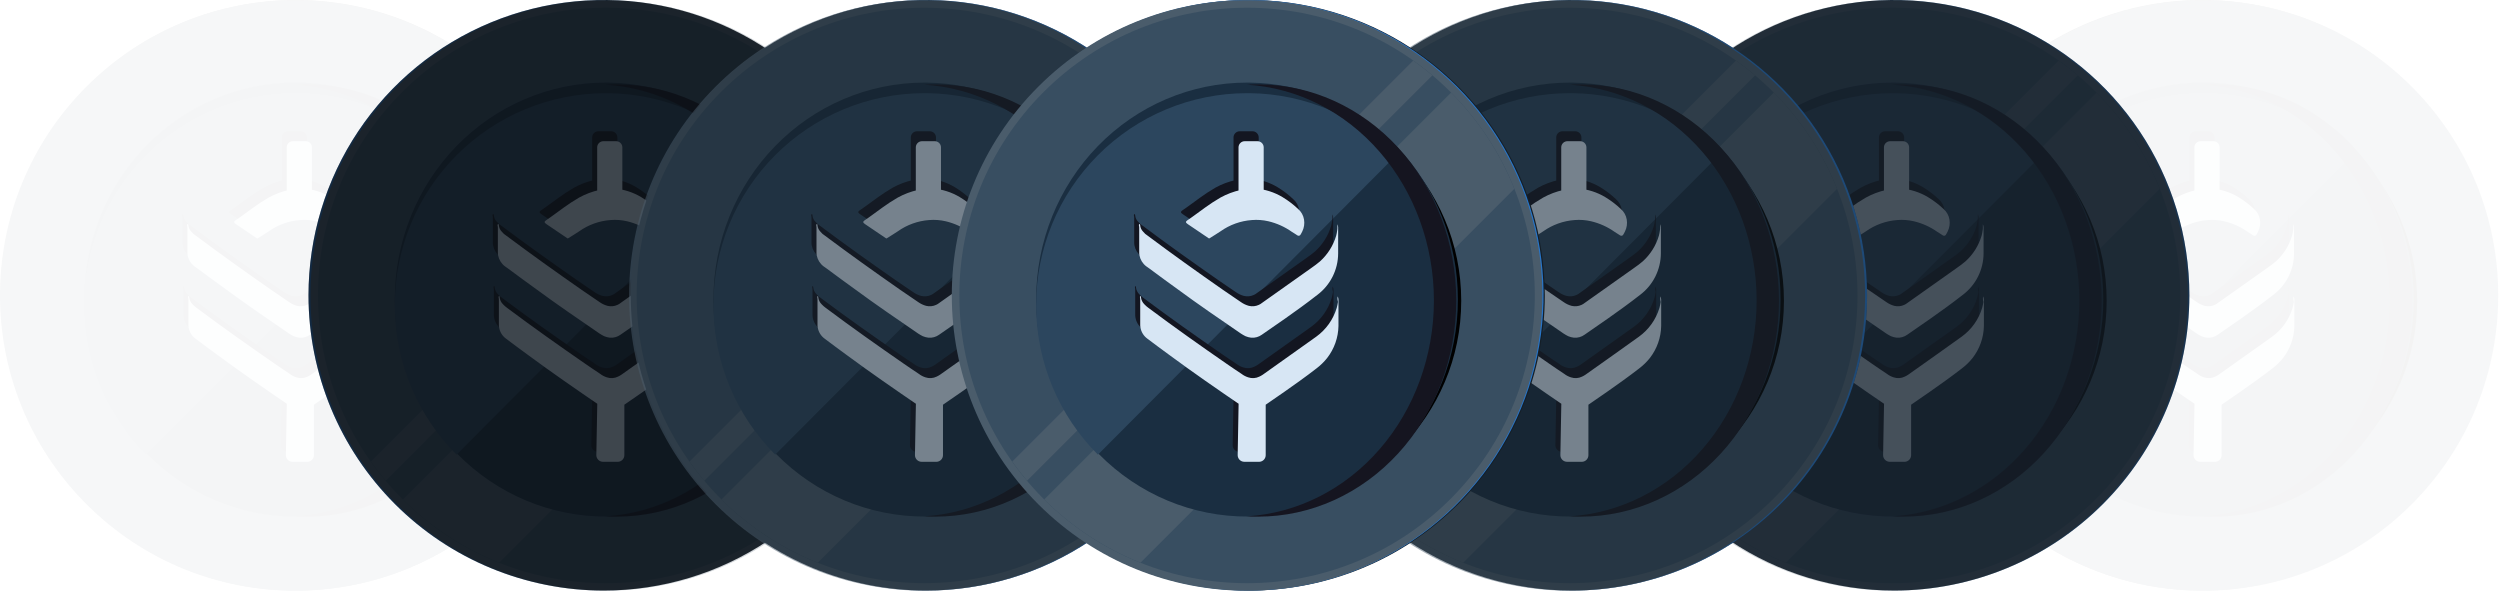 <svg width="612" height="145" viewBox="0 0 612 145" fill="none" xmlns="http://www.w3.org/2000/svg">
<g opacity="0.05">
<path d="M539.057 144.566C524.76 144.566 510.785 140.327 498.898 132.384C487.011 124.442 477.747 113.153 472.276 99.945C466.805 86.737 465.373 72.203 468.162 58.181C470.951 44.16 477.836 31.28 487.945 21.171C498.054 11.062 510.933 4.178 524.955 1.389C538.977 -1.4 553.51 0.031 566.718 5.502C579.926 10.973 591.215 20.238 599.158 32.125C607.101 44.012 611.34 57.987 611.34 72.283C611.34 91.454 603.724 109.839 590.169 123.395C576.613 136.951 558.227 144.566 539.057 144.566Z" fill="#141E27"/>
<path d="M590.398 123.441C618.627 95.212 618.627 49.444 590.398 21.215C562.169 -7.014 516.401 -7.014 488.172 21.215C459.943 49.444 459.943 95.212 488.172 123.441C516.401 151.67 562.169 151.67 590.398 123.441Z" fill="#4A5C6B"/>
<path d="M589.091 122.135C616.599 94.627 616.599 50.029 589.091 22.521C561.584 -4.986 516.986 -4.986 489.478 22.521C461.971 50.029 461.971 94.627 489.478 122.135C516.986 149.642 561.584 149.642 589.091 122.135Z" fill="#384E61"/>
<path d="M589.229 22.665L489.622 122.272C496.356 128.966 504.372 134.231 513.19 137.751L604.71 46.233C601.189 37.415 595.924 29.398 589.229 22.665Z" fill="#4A5C6B"/>
<path d="M579.951 14.831L481.789 112.991C482.933 114.606 484.14 116.171 485.41 117.686L584.642 18.453C583.132 17.18 581.568 15.972 579.951 14.831Z" fill="#4A5C6B"/>
<path d="M540.67 124.673C568.858 124.673 591.709 101.822 591.709 73.634C591.709 45.447 568.858 22.596 540.67 22.596C512.483 22.596 489.632 45.447 489.632 73.634C489.632 101.822 512.483 124.673 540.67 124.673Z" fill="black"/>
<path d="M575.374 108.418C595.306 88.486 595.306 56.17 575.374 36.239C555.443 16.307 523.127 16.307 503.195 36.239C483.264 56.17 483.264 88.486 503.195 108.418C523.127 128.349 555.443 128.349 575.374 108.418Z" fill="black"/>
<path d="M491.018 75.099C491.016 65.172 493.91 55.459 499.345 47.151C504.781 38.844 512.521 32.302 521.619 28.328C530.716 24.354 540.776 23.12 550.564 24.777C560.352 26.434 569.445 30.911 576.727 37.658C572.063 32.618 566.429 28.571 560.163 25.76C553.897 22.949 547.129 21.431 540.262 21.299C533.396 21.166 526.574 22.42 520.204 24.987C513.834 27.553 508.048 31.379 503.192 36.235C498.336 41.091 494.51 46.878 491.944 53.247C489.377 59.617 488.123 66.44 488.255 73.306C488.388 80.172 489.906 86.941 492.717 93.206C495.528 99.472 499.574 105.106 504.615 109.771C495.861 100.349 491.002 87.96 491.018 75.099Z" fill="black"/>
<path d="M590.889 73.249C590.933 87.287 585.558 100.77 575.941 110.742C566.323 120.715 553.249 126.364 539.584 126.45C525.92 126.536 512.779 121.053 503.043 111.202C493.307 101.352 487.771 87.938 487.648 73.901V73.249C487.648 59.185 493.086 45.697 502.767 35.752C512.448 25.807 525.578 20.22 539.269 20.22H539.906C553.487 20.387 566.457 26.048 576.002 35.974C585.547 45.9 590.893 59.297 590.889 73.249Z" fill="#1A2E41"/>
<path d="M575.802 38.001L502.77 111.299C493.218 101.745 487.788 88.808 487.648 75.275V74.638C487.648 60.893 493.088 47.711 502.773 37.991C512.457 28.271 525.593 22.81 539.289 22.809H539.926C553.405 22.968 566.284 28.422 575.802 38.001Z" fill="#2C465E"/>
<path d="M590.486 73.563C590.486 80.511 589.233 87.391 586.797 93.811C584.362 100.23 580.792 106.063 576.291 110.976C571.791 115.889 566.448 119.786 560.568 122.445C554.688 125.104 548.386 126.473 542.021 126.473C541.102 126.473 540.19 126.445 539.284 126.39C551.646 125.629 563.272 119.731 571.777 109.908C580.282 100.085 585.02 87.081 585.02 73.564C585.02 60.047 580.282 47.043 571.777 37.22C563.272 27.397 551.646 21.5 539.284 20.738C540.19 20.683 541.102 20.655 542.021 20.655C554.875 20.655 567.202 26.23 576.291 36.152C585.379 46.074 590.486 59.531 590.486 73.563Z" fill="#151520"/>
<path d="M560.181 52.467C560.295 52.713 560.353 52.98 560.354 53.251V59.587C560.349 61.569 559.882 63.524 558.989 65.295C558.097 67.066 556.804 68.606 555.212 69.792C552.671 71.784 550.068 73.653 547.405 75.532L541.671 79.51C540.919 80.055 539.996 80.312 539.07 80.235C538.591 80.18 538.122 80.057 537.677 79.872C537.281 79.674 536.897 79.453 536.527 79.21C531.323 75.649 526.119 72.09 521.037 68.35C518.737 66.722 516.5 65.032 514.2 63.344C513.897 63.163 513.656 62.918 513.347 62.74C512.497 62.083 511.916 61.139 511.714 60.084C511.66 59.804 511.639 59.519 511.652 59.234V53.504C511.661 53.261 511.641 53.018 511.592 52.779C511.575 52.744 511.565 52.705 511.565 52.665C511.565 52.626 511.575 52.587 511.592 52.552C511.61 52.517 511.635 52.487 511.667 52.465C511.699 52.442 511.735 52.426 511.773 52.418H511.833C511.847 52.52 511.868 52.62 511.895 52.72C511.943 53.311 512.201 53.867 512.621 54.287C512.923 54.67 513.292 54.997 513.71 55.252C519.759 59.776 525.932 64.181 532.165 68.525C533.617 69.552 535.127 70.515 536.582 71.54C537.168 71.95 537.821 72.256 538.512 72.443C539.324 72.637 540.177 72.552 540.934 72.201C541.217 72.077 541.482 71.915 541.72 71.718C545.714 68.884 549.646 66.108 553.648 63.271C554.434 62.729 555.161 62.187 555.881 61.583C557.777 59.885 559.161 57.692 559.877 55.252C559.988 54.836 560.069 54.414 560.12 53.987C560.171 53.749 560.192 53.505 560.181 53.262V52.467ZM538.64 43.714H540.091C542.444 43.892 544.723 44.615 546.747 45.827C548.114 46.656 549.39 47.627 550.551 48.725C551.328 49.391 551.843 50.311 552.004 51.321C552.166 52.307 552.017 53.319 551.578 54.216C551.457 54.518 551.273 54.761 551.152 55.001C551.092 55.118 550.99 55.209 550.867 55.254C550.743 55.299 550.606 55.294 550.485 55.241C550.426 55.241 550.426 55.182 550.366 55.182C549.94 54.88 549.514 54.637 549.035 54.331C547.302 53.106 545.35 52.225 543.284 51.735C541.958 51.426 540.593 51.325 539.236 51.435C536.47 51.637 533.812 52.593 531.553 54.199C530.701 54.803 529.798 55.286 528.889 55.888C528.829 55.888 528.829 55.949 528.769 55.949C528.723 55.942 528.68 55.921 528.648 55.888L523.565 52.45C523.453 52.386 523.351 52.304 523.263 52.209C523.195 52.165 523.146 52.097 523.124 52.019C523.101 51.941 523.108 51.858 523.142 51.784C523.142 51.722 523.203 51.722 523.263 51.663L523.382 51.542C524.835 50.579 526.226 49.488 527.676 48.459C528.919 47.549 530.209 46.707 531.543 45.935C533.097 45.077 534.768 44.449 536.504 44.071C537.196 43.863 537.911 43.741 538.634 43.707L538.64 43.714ZM535.967 44.203V33.604C535.977 33.205 536.146 32.827 536.435 32.551C536.725 32.276 537.111 32.126 537.511 32.135H540.585C540.984 32.126 541.371 32.276 541.661 32.551C541.95 32.827 542.118 33.205 542.129 33.604V44.022C540.072 43.785 537.991 43.847 535.952 44.207L535.967 44.203ZM560.25 70.141C560.366 70.386 560.429 70.654 560.433 70.925V77.38C560.378 80.225 559.402 82.977 557.651 85.223C556.893 86.172 556.019 87.023 555.05 87.757C552.494 89.747 549.842 91.618 547.169 93.498L541.844 97.178C541.386 97.495 540.872 97.72 540.329 97.841C539.604 98.024 538.838 97.96 538.152 97.661C537.659 97.481 537.191 97.237 536.761 96.936C530.831 92.896 524.901 88.793 519.092 84.509C517.277 83.182 515.471 81.855 513.646 80.469C512.749 79.817 512.144 78.84 511.961 77.748C511.908 77.468 511.888 77.182 511.901 76.897V71.051C511.909 70.829 511.889 70.606 511.839 70.389C511.78 70.207 511.901 70.026 512.023 70.026C512.023 70.147 512.082 70.207 512.082 70.328C512.15 70.993 512.452 71.613 512.934 72.078C513.228 72.392 513.553 72.677 513.903 72.928C520.196 77.633 526.671 82.217 533.138 86.681C534.341 87.532 535.558 88.31 536.708 89.095C537.198 89.472 537.751 89.76 538.342 89.945C538.785 90.096 539.254 90.158 539.721 90.127C540.188 90.096 540.645 89.972 541.064 89.764C541.361 89.628 541.646 89.467 541.916 89.284C546.272 86.201 550.63 83.118 554.986 79.991C557.394 78.255 559.159 75.775 560.009 72.934C560.137 72.457 560.238 71.973 560.311 71.484C560.188 71.048 560.162 70.59 560.235 70.143L560.25 70.141ZM540.994 110.615H537.373C536.942 110.61 536.531 110.436 536.229 110.131C535.927 109.826 535.757 109.413 535.758 108.984L535.988 96.376C536.303 95.936 536.729 95.586 537.223 95.362L542.261 94.388C542.308 94.388 542.355 94.398 542.399 94.416C542.442 94.434 542.482 94.461 542.515 94.495C542.548 94.528 542.574 94.568 542.592 94.612C542.61 94.656 542.619 94.703 542.619 94.75V108.995C542.618 109.423 542.448 109.834 542.146 110.138C541.844 110.443 541.434 110.616 541.004 110.621L540.994 110.615Z" fill="#131621"/>
<path d="M561.405 54.898C561.518 55.145 561.577 55.412 561.578 55.683V62.019C561.573 64.001 561.106 65.956 560.213 67.727C559.321 69.498 558.027 71.038 556.436 72.224C553.895 74.216 551.292 76.085 548.629 77.964L542.895 81.942C542.143 82.487 541.22 82.744 540.294 82.667C539.815 82.611 539.346 82.489 538.901 82.303C538.505 82.106 538.121 81.885 537.751 81.642C532.547 78.081 527.343 74.522 522.261 70.782C519.96 69.154 517.724 67.463 515.423 65.775C515.121 65.595 514.88 65.35 514.571 65.172C513.721 64.514 513.14 63.57 512.938 62.516C512.884 62.236 512.863 61.951 512.876 61.666V55.936C512.885 55.693 512.865 55.449 512.816 55.211C512.798 55.176 512.789 55.137 512.789 55.097C512.789 55.058 512.798 55.019 512.816 54.983C512.834 54.949 512.859 54.919 512.891 54.896C512.923 54.873 512.959 54.858 512.997 54.849H513.057C513.071 54.951 513.091 55.052 513.119 55.151C513.167 55.743 513.425 56.298 513.845 56.718C514.147 57.102 514.516 57.429 514.933 57.684C520.983 62.208 527.156 66.613 533.388 70.957C534.841 71.984 536.351 72.947 537.806 73.971C538.392 74.382 539.045 74.688 539.736 74.875C540.548 75.069 541.401 74.983 542.158 74.633C542.441 74.509 542.705 74.346 542.944 74.15C546.938 71.316 550.87 68.539 554.872 65.703C555.658 65.161 556.385 64.619 557.105 64.015C559.001 62.317 560.385 60.124 561.101 57.684C561.211 57.268 561.293 56.845 561.343 56.419C561.395 56.181 561.416 55.937 561.405 55.694V54.898ZM539.864 46.145H541.314C543.668 46.324 545.947 47.047 547.971 48.259C549.338 49.088 550.613 50.059 551.775 51.157C552.552 51.823 553.066 52.743 553.228 53.752C553.39 54.738 553.241 55.75 552.802 56.648C552.68 56.95 552.497 57.192 552.376 57.433C552.316 57.55 552.214 57.64 552.09 57.686C551.966 57.73 551.83 57.726 551.709 57.673C551.65 57.673 551.65 57.613 551.59 57.613C551.164 57.312 550.738 57.069 550.259 56.763C548.526 55.538 546.573 54.656 544.507 54.167C543.182 53.858 541.817 53.757 540.46 53.867C537.694 54.069 535.036 55.025 532.777 56.631C531.925 57.235 531.022 57.718 530.112 58.319C530.053 58.319 530.053 58.381 529.993 58.381C529.947 58.374 529.904 58.352 529.872 58.319L524.789 54.881C524.677 54.817 524.575 54.736 524.487 54.641C524.419 54.596 524.37 54.529 524.347 54.451C524.325 54.373 524.332 54.29 524.365 54.216C524.365 54.154 524.427 54.154 524.487 54.095L524.606 53.974C526.059 53.01 527.45 51.92 528.9 50.891C530.143 49.981 531.433 49.138 532.766 48.367C534.321 47.508 535.992 46.88 537.727 46.502C538.42 46.295 539.135 46.172 539.857 46.139L539.864 46.145ZM537.191 46.634V36.036C537.201 35.637 537.37 35.258 537.659 34.983C537.948 34.708 538.335 34.558 538.735 34.567H541.809C542.208 34.558 542.595 34.708 542.884 34.983C543.174 35.258 543.342 35.637 543.353 36.036V46.454C541.296 46.217 539.215 46.279 537.176 46.639L537.191 46.634ZM561.473 72.572C561.59 72.818 561.652 73.085 561.657 73.357V79.812C561.602 82.657 560.626 85.409 558.875 87.655C558.116 88.604 557.243 89.455 556.274 90.189C553.718 92.179 551.066 94.05 548.393 95.929L543.067 99.61C542.61 99.926 542.096 100.152 541.553 100.273C540.827 100.456 540.061 100.392 539.376 100.092C538.883 99.912 538.415 99.669 537.985 99.367C532.055 95.328 526.125 91.224 520.316 86.94C518.501 85.614 516.695 84.287 514.87 82.901C513.972 82.249 513.367 81.272 513.185 80.18C513.132 79.899 513.112 79.614 513.125 79.329V73.482C513.133 73.26 513.112 73.038 513.063 72.821C513.004 72.638 513.125 72.458 513.246 72.458C513.246 72.579 513.306 72.638 513.306 72.76C513.374 73.425 513.676 74.045 514.158 74.509C514.452 74.824 514.777 75.109 515.127 75.36C521.419 80.065 527.895 84.648 534.362 89.113C535.565 89.964 536.782 90.742 537.932 91.526C538.422 91.904 538.975 92.192 539.566 92.377C540.009 92.528 540.478 92.589 540.945 92.558C541.412 92.527 541.869 92.404 542.288 92.196C542.584 92.059 542.869 91.899 543.14 91.716C547.496 88.633 551.854 85.55 556.21 82.422C558.617 80.687 560.383 78.206 561.233 75.366C561.361 74.889 561.462 74.405 561.535 73.916C561.412 73.48 561.386 73.022 561.459 72.575L561.473 72.572ZM542.218 113.046H538.596C538.166 113.042 537.755 112.868 537.453 112.563C537.151 112.257 536.981 111.845 536.982 111.416L537.212 98.808C537.527 98.368 537.953 98.018 538.447 97.794L543.485 96.82C543.532 96.82 543.579 96.83 543.622 96.848C543.666 96.866 543.705 96.893 543.738 96.927C543.772 96.96 543.798 97 543.816 97.044C543.834 97.088 543.843 97.134 543.843 97.182V111.426C543.842 111.855 543.672 112.266 543.37 112.57C543.067 112.874 542.657 113.048 542.228 113.053L542.218 113.046Z" fill="#D7E6F4"/>
</g>
<path d="M463.674 144.567C449.378 144.567 435.402 140.327 423.516 132.385C411.629 124.442 402.364 113.153 396.893 99.945C391.422 86.737 389.991 72.203 392.78 58.182C395.569 44.16 402.453 31.281 412.562 21.171C422.671 11.062 435.551 4.178 449.572 1.389C463.594 -1.4 478.127 0.031 491.335 5.502C504.543 10.973 515.833 20.238 523.775 32.125C531.718 44.012 535.957 57.987 535.957 72.283C535.957 91.454 528.342 109.84 514.786 123.395C501.23 136.951 482.845 144.567 463.674 144.567Z" fill="#141E27"/>
<g opacity="0.25">
<path d="M463.674 144.566C449.378 144.566 435.402 140.327 423.516 132.384C411.629 124.441 402.364 113.152 396.893 99.945C391.422 86.737 389.991 72.204 392.78 58.181C395.569 44.16 402.453 31.28 412.562 21.171C422.671 11.062 435.551 4.178 449.572 1.389C463.594 -1.4 478.127 0.031 491.335 5.502C504.543 10.973 515.833 20.238 523.775 32.124C531.718 44.011 535.957 57.986 535.957 72.284C535.957 91.454 528.342 109.839 514.786 123.395C501.23 136.95 482.845 144.566 463.674 144.566Z" fill="#2775C9"/>
<path d="M514.398 123.441C542.627 95.212 542.627 49.444 514.398 21.215C486.169 -7.014 440.401 -7.014 412.172 21.215C383.943 49.444 383.943 95.212 412.172 123.441C440.401 151.67 486.169 151.67 514.398 123.441Z" fill="#4A5C6B"/>
<path d="M513.091 122.135C540.599 94.627 540.599 50.029 513.091 22.521C485.584 -4.986 440.986 -4.986 413.478 22.521C385.971 50.029 385.971 94.627 413.478 122.135C440.986 149.642 485.584 149.642 513.091 122.135Z" fill="#384E61"/>
<path d="M513.229 22.665L413.622 122.272C420.356 128.966 428.372 134.231 437.19 137.751L528.71 46.233C525.189 37.415 519.924 29.398 513.229 22.665Z" fill="#4A5C6B"/>
<path d="M503.951 14.831L405.789 112.991C406.933 114.606 408.14 116.171 409.41 117.686L508.642 18.453C507.132 17.18 505.568 15.972 503.951 14.831Z" fill="#4A5C6B"/>
<path d="M464.67 124.673C492.858 124.673 515.709 101.822 515.709 73.634C515.709 45.447 492.858 22.596 464.67 22.596C436.483 22.596 413.632 45.447 413.632 73.634C413.632 101.822 436.483 124.673 464.67 124.673Z" fill="black"/>
<path d="M499.374 108.418C519.306 88.486 519.306 56.17 499.374 36.239C479.443 16.307 447.127 16.307 427.195 36.239C407.264 56.17 407.264 88.486 427.195 108.418C447.127 128.349 479.443 128.349 499.374 108.418Z" fill="black"/>
<path d="M415.018 75.099C415.016 65.172 417.91 55.459 423.345 47.151C428.781 38.844 436.521 32.302 445.619 28.328C454.716 24.354 464.776 23.12 474.564 24.777C484.352 26.434 493.445 30.911 500.727 37.658C496.063 32.618 490.429 28.571 484.163 25.76C477.897 22.949 471.129 21.431 464.262 21.299C457.396 21.166 450.574 22.42 444.204 24.987C437.834 27.553 432.048 31.379 427.192 36.235C422.336 41.091 418.51 46.878 415.944 53.247C413.377 59.617 412.123 66.44 412.255 73.306C412.388 80.172 413.906 86.941 416.717 93.206C419.528 99.472 423.574 105.106 428.615 109.771C419.861 100.349 415.002 87.96 415.018 75.099Z" fill="black"/>
<path d="M514.889 73.249C514.933 87.287 509.558 100.77 499.941 110.742C490.323 120.715 477.249 126.364 463.584 126.45C449.92 126.536 436.779 121.053 427.043 111.202C417.307 101.352 411.771 87.938 411.648 73.901V73.249C411.648 59.185 417.086 45.697 426.767 35.752C436.448 25.807 449.578 20.22 463.269 20.22H463.906C477.487 20.387 490.457 26.048 500.002 35.974C509.547 45.9 514.893 59.297 514.889 73.249Z" fill="#1A2E41"/>
<path d="M499.802 38.001L426.77 111.299C417.218 101.745 411.788 88.808 411.648 75.275V74.638C411.648 60.893 417.088 47.711 426.773 37.991C436.457 28.271 449.593 22.81 463.289 22.809H463.926C477.405 22.968 490.284 28.422 499.802 38.001Z" fill="#2C465E"/>
<path d="M514.486 73.563C514.486 80.511 513.233 87.391 510.797 93.811C508.362 100.23 504.792 106.063 500.291 110.976C495.791 115.889 490.448 119.786 484.568 122.445C478.688 125.104 472.386 126.473 466.021 126.473C465.102 126.473 464.19 126.445 463.284 126.39C475.646 125.629 487.272 119.731 495.777 109.908C504.282 100.085 509.02 87.081 509.02 73.564C509.02 60.047 504.282 47.043 495.777 37.22C487.272 27.397 475.646 21.5 463.284 20.738C464.19 20.683 465.102 20.655 466.021 20.655C478.875 20.655 491.202 26.23 500.291 36.152C509.379 46.074 514.486 59.531 514.486 73.563Z" fill="#151520"/>
<path d="M484.181 52.467C484.295 52.713 484.353 52.98 484.354 53.251V59.587C484.349 61.569 483.882 63.524 482.989 65.295C482.097 67.066 480.804 68.606 479.212 69.792C476.671 71.784 474.068 73.653 471.405 75.532L465.671 79.51C464.919 80.055 463.996 80.312 463.07 80.235C462.591 80.18 462.122 80.057 461.677 79.872C461.281 79.674 460.897 79.453 460.527 79.21C455.323 75.649 450.119 72.09 445.037 68.35C442.737 66.722 440.5 65.032 438.2 63.344C437.897 63.163 437.656 62.918 437.347 62.74C436.497 62.083 435.916 61.139 435.714 60.084C435.66 59.804 435.639 59.519 435.652 59.234V53.504C435.661 53.261 435.641 53.018 435.592 52.779C435.575 52.744 435.565 52.705 435.565 52.665C435.565 52.626 435.575 52.587 435.592 52.552C435.61 52.517 435.635 52.487 435.667 52.465C435.699 52.442 435.735 52.426 435.773 52.418H435.833C435.847 52.52 435.868 52.62 435.895 52.72C435.943 53.311 436.201 53.867 436.621 54.287C436.923 54.67 437.292 54.997 437.71 55.252C443.759 59.776 449.932 64.181 456.165 68.525C457.617 69.552 459.127 70.515 460.582 71.54C461.168 71.95 461.821 72.256 462.512 72.443C463.324 72.637 464.177 72.552 464.934 72.201C465.217 72.077 465.482 71.915 465.72 71.718C469.714 68.884 473.646 66.108 477.648 63.271C478.434 62.729 479.161 62.187 479.881 61.583C481.777 59.885 483.161 57.692 483.877 55.252C483.988 54.836 484.069 54.414 484.12 53.987C484.171 53.749 484.192 53.505 484.181 53.262V52.467ZM462.64 43.714H464.091C466.444 43.892 468.723 44.615 470.747 45.827C472.114 46.656 473.39 47.627 474.551 48.725C475.328 49.391 475.843 50.311 476.004 51.321C476.166 52.307 476.017 53.319 475.578 54.216C475.457 54.518 475.273 54.761 475.152 55.001C475.092 55.118 474.99 55.209 474.867 55.254C474.743 55.299 474.606 55.294 474.485 55.241C474.426 55.241 474.426 55.182 474.366 55.182C473.94 54.88 473.514 54.637 473.035 54.331C471.302 53.106 469.35 52.225 467.284 51.735C465.958 51.426 464.593 51.325 463.236 51.435C460.47 51.637 457.812 52.593 455.553 54.199C454.701 54.803 453.798 55.286 452.889 55.888C452.829 55.888 452.829 55.949 452.769 55.949C452.723 55.942 452.68 55.921 452.648 55.888L447.565 52.45C447.453 52.386 447.351 52.304 447.263 52.209C447.195 52.165 447.146 52.097 447.124 52.019C447.101 51.941 447.108 51.858 447.142 51.784C447.142 51.722 447.203 51.722 447.263 51.663L447.382 51.542C448.835 50.579 450.226 49.488 451.676 48.459C452.919 47.549 454.209 46.707 455.543 45.935C457.097 45.077 458.768 44.449 460.504 44.071C461.196 43.863 461.911 43.741 462.634 43.707L462.64 43.714ZM459.967 44.203V33.604C459.977 33.205 460.146 32.827 460.435 32.551C460.725 32.276 461.111 32.126 461.511 32.135H464.585C464.984 32.126 465.371 32.276 465.661 32.551C465.95 32.827 466.118 33.205 466.129 33.604V44.022C464.072 43.785 461.991 43.847 459.952 44.207L459.967 44.203ZM484.25 70.141C484.366 70.386 484.429 70.654 484.433 70.925V77.38C484.378 80.225 483.402 82.977 481.651 85.223C480.893 86.172 480.019 87.023 479.05 87.757C476.494 89.747 473.842 91.618 471.169 93.498L465.844 97.178C465.386 97.495 464.872 97.72 464.329 97.841C463.604 98.024 462.838 97.96 462.152 97.661C461.659 97.481 461.191 97.237 460.761 96.936C454.831 92.896 448.901 88.793 443.092 84.509C441.277 83.182 439.471 81.855 437.646 80.469C436.749 79.817 436.144 78.84 435.961 77.748C435.908 77.468 435.888 77.182 435.901 76.897V71.051C435.909 70.829 435.889 70.606 435.839 70.389C435.78 70.207 435.901 70.026 436.023 70.026C436.023 70.147 436.082 70.207 436.082 70.328C436.15 70.993 436.452 71.613 436.934 72.078C437.228 72.392 437.553 72.677 437.903 72.928C444.196 77.633 450.671 82.217 457.138 86.681C458.341 87.532 459.558 88.31 460.708 89.095C461.198 89.472 461.751 89.76 462.342 89.945C462.785 90.096 463.254 90.158 463.721 90.127C464.188 90.096 464.645 89.972 465.064 89.764C465.361 89.628 465.646 89.467 465.916 89.284C470.272 86.201 474.63 83.118 478.986 79.991C481.394 78.255 483.159 75.775 484.009 72.934C484.137 72.457 484.238 71.973 484.311 71.484C484.188 71.048 484.162 70.59 484.235 70.143L484.25 70.141ZM464.994 110.615H461.373C460.942 110.61 460.531 110.436 460.229 110.131C459.927 109.826 459.757 109.413 459.758 108.984L459.988 96.376C460.303 95.936 460.729 95.586 461.223 95.362L466.261 94.388C466.308 94.388 466.355 94.398 466.399 94.416C466.442 94.434 466.482 94.461 466.515 94.495C466.548 94.528 466.574 94.568 466.592 94.612C466.61 94.656 466.619 94.703 466.619 94.75V108.995C466.618 109.423 466.448 109.834 466.146 110.138C465.844 110.443 465.434 110.616 465.004 110.621L464.994 110.615Z" fill="#131621"/>
<path d="M485.405 54.898C485.518 55.145 485.577 55.412 485.578 55.683V62.019C485.573 64.001 485.106 65.956 484.213 67.727C483.321 69.498 482.027 71.038 480.436 72.224C477.895 74.216 475.292 76.085 472.629 77.964L466.895 81.942C466.143 82.487 465.22 82.744 464.294 82.667C463.815 82.611 463.346 82.489 462.901 82.303C462.505 82.106 462.121 81.885 461.751 81.642C456.547 78.081 451.343 74.522 446.261 70.782C443.96 69.154 441.724 67.463 439.423 65.775C439.121 65.595 438.88 65.35 438.571 65.172C437.721 64.514 437.14 63.57 436.938 62.516C436.884 62.236 436.863 61.951 436.876 61.666V55.936C436.885 55.693 436.865 55.449 436.816 55.211C436.798 55.176 436.789 55.137 436.789 55.097C436.789 55.058 436.798 55.019 436.816 54.983C436.834 54.949 436.859 54.919 436.891 54.896C436.923 54.873 436.959 54.858 436.997 54.849H437.057C437.071 54.951 437.091 55.052 437.119 55.151C437.167 55.743 437.425 56.298 437.845 56.718C438.147 57.102 438.516 57.429 438.933 57.684C444.983 62.208 451.156 66.613 457.388 70.957C458.841 71.984 460.351 72.947 461.806 73.971C462.392 74.382 463.045 74.688 463.736 74.875C464.548 75.069 465.401 74.983 466.158 74.633C466.441 74.509 466.705 74.346 466.944 74.15C470.938 71.316 474.87 68.539 478.872 65.703C479.658 65.161 480.385 64.619 481.105 64.015C483.001 62.317 484.385 60.124 485.101 57.684C485.211 57.268 485.293 56.845 485.343 56.419C485.395 56.181 485.416 55.937 485.405 55.694V54.898ZM463.864 46.145H465.314C467.668 46.324 469.947 47.047 471.971 48.259C473.338 49.088 474.613 50.059 475.775 51.157C476.552 51.823 477.066 52.743 477.228 53.752C477.39 54.738 477.241 55.75 476.802 56.648C476.68 56.95 476.497 57.192 476.376 57.433C476.316 57.55 476.214 57.64 476.09 57.686C475.966 57.73 475.83 57.726 475.709 57.673C475.65 57.673 475.65 57.613 475.59 57.613C475.164 57.312 474.738 57.069 474.259 56.763C472.526 55.538 470.573 54.656 468.507 54.167C467.182 53.858 465.817 53.757 464.46 53.867C461.694 54.069 459.036 55.025 456.777 56.631C455.925 57.235 455.022 57.718 454.112 58.319C454.053 58.319 454.053 58.381 453.993 58.381C453.947 58.374 453.904 58.352 453.872 58.319L448.789 54.881C448.677 54.817 448.575 54.736 448.487 54.641C448.419 54.596 448.37 54.529 448.347 54.451C448.325 54.373 448.332 54.29 448.365 54.216C448.365 54.154 448.427 54.154 448.487 54.095L448.606 53.974C450.059 53.01 451.45 51.92 452.9 50.891C454.143 49.981 455.433 49.138 456.766 48.367C458.321 47.508 459.992 46.88 461.727 46.502C462.42 46.295 463.135 46.172 463.857 46.139L463.864 46.145ZM461.191 46.634V36.036C461.201 35.637 461.37 35.258 461.659 34.983C461.948 34.708 462.335 34.558 462.735 34.567H465.809C466.208 34.558 466.595 34.708 466.884 34.983C467.174 35.258 467.342 35.637 467.353 36.036V46.454C465.296 46.217 463.215 46.279 461.176 46.639L461.191 46.634ZM485.473 72.572C485.59 72.818 485.652 73.085 485.657 73.357V79.812C485.602 82.657 484.626 85.409 482.875 87.655C482.116 88.604 481.243 89.455 480.274 90.189C477.718 92.179 475.066 94.05 472.393 95.929L467.067 99.61C466.61 99.926 466.096 100.152 465.553 100.273C464.827 100.456 464.061 100.392 463.376 100.092C462.883 99.912 462.415 99.669 461.985 99.367C456.055 95.328 450.125 91.224 444.316 86.94C442.501 85.614 440.695 84.287 438.87 82.901C437.972 82.249 437.367 81.272 437.185 80.18C437.132 79.899 437.112 79.614 437.125 79.329V73.482C437.133 73.26 437.112 73.038 437.063 72.821C437.004 72.638 437.125 72.458 437.246 72.458C437.246 72.579 437.306 72.638 437.306 72.76C437.374 73.425 437.676 74.045 438.158 74.509C438.452 74.824 438.777 75.109 439.127 75.36C445.419 80.065 451.895 84.648 458.362 89.113C459.565 89.964 460.782 90.742 461.932 91.526C462.422 91.904 462.975 92.192 463.566 92.377C464.009 92.528 464.478 92.589 464.945 92.558C465.412 92.527 465.869 92.404 466.288 92.196C466.584 92.059 466.869 91.899 467.14 91.716C471.496 88.633 475.854 85.55 480.21 82.422C482.617 80.687 484.383 78.206 485.233 75.366C485.361 74.889 485.462 74.405 485.535 73.916C485.412 73.48 485.386 73.022 485.459 72.575L485.473 72.572ZM466.218 113.046H462.596C462.166 113.042 461.755 112.868 461.453 112.563C461.151 112.257 460.981 111.845 460.982 111.416L461.212 98.808C461.527 98.368 461.953 98.018 462.447 97.794L467.485 96.82C467.532 96.82 467.579 96.83 467.622 96.848C467.666 96.866 467.705 96.893 467.738 96.927C467.772 96.96 467.798 97 467.816 97.044C467.834 97.088 467.843 97.134 467.843 97.182V111.426C467.842 111.855 467.672 112.266 467.37 112.57C467.067 112.874 466.657 113.048 466.228 113.053L466.218 113.046Z" fill="#D7E6F4"/>
</g>
<path d="M384.779 144.567C370.483 144.567 356.508 140.327 344.621 132.385C332.734 124.442 323.469 113.153 317.998 99.945C312.527 86.737 311.096 72.203 313.885 58.182C316.674 44.16 323.558 31.281 333.667 21.171C343.776 11.062 356.656 4.178 370.678 1.389C384.699 -1.4 399.233 0.031 412.441 5.502C425.649 10.973 436.938 20.238 444.881 32.125C452.823 44.012 457.062 57.987 457.062 72.283C457.062 91.454 449.447 109.84 435.891 123.395C422.336 136.951 403.95 144.567 384.779 144.567Z" fill="#141E27"/>
<g opacity="0.5">
<path d="M384.779 144.566C370.483 144.566 356.508 140.327 344.621 132.384C332.734 124.441 323.469 113.152 317.998 99.945C312.527 86.737 311.096 72.204 313.885 58.181C316.674 44.16 323.558 31.28 333.667 21.171C343.776 11.062 356.656 4.178 370.678 1.389C384.699 -1.4 399.233 0.031 412.441 5.502C425.649 10.973 436.938 20.238 444.881 32.124C452.823 44.011 457.062 57.986 457.062 72.284C457.062 91.454 449.447 109.839 435.891 123.395C422.336 136.95 403.95 144.566 384.779 144.566Z" fill="#2775C9"/>
<path d="M435.398 123.441C463.627 95.212 463.627 49.444 435.398 21.215C407.169 -7.014 361.401 -7.014 333.172 21.215C304.943 49.444 304.943 95.212 333.172 123.441C361.401 151.67 407.169 151.67 435.398 123.441Z" fill="#4A5C6B"/>
<path d="M434.091 122.135C461.599 94.627 461.599 50.029 434.091 22.521C406.584 -4.986 361.986 -4.986 334.478 22.521C306.971 50.029 306.971 94.627 334.478 122.135C361.986 149.642 406.584 149.642 434.091 122.135Z" fill="#384E61"/>
<path d="M434.229 22.665L334.622 122.272C341.356 128.966 349.372 134.231 358.19 137.751L449.71 46.233C446.189 37.415 440.924 29.398 434.229 22.665Z" fill="#4A5C6B"/>
<path d="M424.951 14.831L326.789 112.991C327.933 114.606 329.14 116.171 330.41 117.686L429.642 18.453C428.132 17.18 426.568 15.972 424.951 14.831Z" fill="#4A5C6B"/>
<path d="M385.67 124.673C413.858 124.673 436.709 101.822 436.709 73.634C436.709 45.447 413.858 22.596 385.67 22.596C357.483 22.596 334.632 45.447 334.632 73.634C334.632 101.822 357.483 124.673 385.67 124.673Z" fill="black"/>
<path d="M420.374 108.418C440.306 88.486 440.306 56.17 420.374 36.239C400.443 16.307 368.127 16.307 348.195 36.239C328.264 56.17 328.264 88.486 348.195 108.418C368.127 128.349 400.443 128.349 420.374 108.418Z" fill="black"/>
<path d="M336.018 75.099C336.016 65.172 338.91 55.459 344.345 47.151C349.781 38.844 357.521 32.302 366.619 28.328C375.716 24.354 385.776 23.12 395.564 24.777C405.352 26.434 414.445 30.911 421.727 37.658C417.063 32.618 411.429 28.571 405.163 25.76C398.897 22.949 392.129 21.431 385.262 21.299C378.396 21.166 371.574 22.42 365.204 24.987C358.834 27.553 353.048 31.379 348.192 36.235C343.336 41.091 339.51 46.878 336.944 53.247C334.377 59.617 333.123 66.44 333.255 73.306C333.388 80.172 334.906 86.941 337.717 93.206C340.528 99.472 344.574 105.106 349.615 109.771C340.861 100.349 336.002 87.96 336.018 75.099Z" fill="black"/>
<path d="M435.889 73.249C435.933 87.287 430.558 100.77 420.941 110.742C411.323 120.715 398.249 126.364 384.584 126.45C370.92 126.536 357.779 121.053 348.043 111.202C338.307 101.352 332.771 87.938 332.648 73.901V73.249C332.648 59.185 338.086 45.697 347.767 35.752C357.448 25.807 370.578 20.22 384.269 20.22H384.906C398.487 20.387 411.457 26.048 421.002 35.974C430.547 45.9 435.893 59.297 435.889 73.249Z" fill="#1A2E41"/>
<path d="M420.802 38.001L347.77 111.299C338.218 101.745 332.788 88.808 332.648 75.275V74.638C332.648 60.893 338.088 47.711 347.773 37.991C357.457 28.271 370.593 22.81 384.289 22.809H384.926C398.405 22.968 411.284 28.422 420.802 38.001Z" fill="#2C465E"/>
<path d="M435.486 73.563C435.486 80.511 434.233 87.391 431.797 93.811C429.362 100.23 425.792 106.063 421.291 110.976C416.791 115.889 411.448 119.786 405.568 122.445C399.688 125.104 393.386 126.473 387.021 126.473C386.102 126.473 385.19 126.445 384.284 126.39C396.646 125.629 408.272 119.731 416.777 109.908C425.282 100.085 430.02 87.081 430.02 73.564C430.02 60.047 425.282 47.043 416.777 37.22C408.272 27.397 396.646 21.5 384.284 20.738C385.19 20.683 386.102 20.655 387.021 20.655C399.875 20.655 412.202 26.23 421.291 36.152C430.379 46.074 435.486 59.531 435.486 73.563Z" fill="#151520"/>
<path d="M405.181 52.467C405.295 52.713 405.353 52.98 405.354 53.251V59.587C405.349 61.569 404.882 63.524 403.989 65.295C403.097 67.066 401.804 68.606 400.212 69.792C397.671 71.784 395.068 73.653 392.405 75.532L386.671 79.51C385.919 80.055 384.996 80.312 384.07 80.235C383.591 80.18 383.122 80.057 382.677 79.872C382.281 79.674 381.897 79.453 381.527 79.21C376.323 75.649 371.119 72.09 366.037 68.35C363.737 66.722 361.5 65.032 359.2 63.344C358.897 63.163 358.656 62.918 358.347 62.74C357.497 62.083 356.916 61.139 356.714 60.084C356.66 59.804 356.639 59.519 356.652 59.234V53.504C356.661 53.261 356.641 53.018 356.592 52.779C356.575 52.744 356.565 52.705 356.565 52.665C356.565 52.626 356.575 52.587 356.592 52.552C356.61 52.517 356.635 52.487 356.667 52.465C356.699 52.442 356.735 52.426 356.773 52.418H356.833C356.847 52.52 356.868 52.62 356.895 52.72C356.943 53.311 357.201 53.867 357.621 54.287C357.923 54.67 358.292 54.997 358.71 55.252C364.759 59.776 370.932 64.181 377.165 68.525C378.617 69.552 380.127 70.515 381.582 71.54C382.168 71.95 382.821 72.256 383.512 72.443C384.324 72.637 385.177 72.552 385.934 72.201C386.217 72.077 386.482 71.915 386.72 71.718C390.714 68.884 394.646 66.108 398.648 63.271C399.434 62.729 400.161 62.187 400.881 61.583C402.777 59.885 404.161 57.692 404.877 55.252C404.988 54.836 405.069 54.414 405.12 53.987C405.171 53.749 405.192 53.505 405.181 53.262V52.467ZM383.64 43.714H385.091C387.444 43.892 389.723 44.615 391.747 45.827C393.114 46.656 394.39 47.627 395.551 48.725C396.328 49.391 396.843 50.311 397.004 51.321C397.166 52.307 397.017 53.319 396.578 54.216C396.457 54.518 396.273 54.761 396.152 55.001C396.092 55.118 395.99 55.209 395.867 55.254C395.743 55.299 395.606 55.294 395.485 55.241C395.426 55.241 395.426 55.182 395.366 55.182C394.94 54.88 394.514 54.637 394.035 54.331C392.302 53.106 390.35 52.225 388.284 51.735C386.958 51.426 385.593 51.325 384.236 51.435C381.47 51.637 378.812 52.593 376.553 54.199C375.701 54.803 374.798 55.286 373.889 55.888C373.829 55.888 373.829 55.949 373.769 55.949C373.723 55.942 373.68 55.921 373.648 55.888L368.565 52.45C368.453 52.386 368.351 52.304 368.263 52.209C368.195 52.165 368.146 52.097 368.124 52.019C368.101 51.941 368.108 51.858 368.142 51.784C368.142 51.722 368.203 51.722 368.263 51.663L368.382 51.542C369.835 50.579 371.226 49.488 372.676 48.459C373.919 47.549 375.209 46.707 376.543 45.935C378.097 45.077 379.768 44.449 381.504 44.071C382.196 43.863 382.911 43.741 383.634 43.707L383.64 43.714ZM380.967 44.203V33.604C380.977 33.205 381.146 32.827 381.435 32.551C381.725 32.276 382.111 32.126 382.511 32.135H385.585C385.984 32.126 386.371 32.276 386.661 32.551C386.95 32.827 387.118 33.205 387.129 33.604V44.022C385.072 43.785 382.991 43.847 380.952 44.207L380.967 44.203ZM405.25 70.141C405.366 70.386 405.429 70.654 405.433 70.925V77.38C405.378 80.225 404.402 82.977 402.651 85.223C401.893 86.172 401.019 87.023 400.05 87.757C397.494 89.747 394.842 91.618 392.169 93.498L386.844 97.178C386.386 97.495 385.872 97.72 385.329 97.841C384.604 98.024 383.838 97.96 383.152 97.661C382.659 97.481 382.191 97.237 381.761 96.936C375.831 92.896 369.901 88.793 364.092 84.509C362.277 83.182 360.471 81.855 358.646 80.469C357.749 79.817 357.144 78.84 356.961 77.748C356.908 77.468 356.888 77.182 356.901 76.897V71.051C356.909 70.829 356.889 70.606 356.839 70.389C356.78 70.207 356.901 70.026 357.023 70.026C357.023 70.147 357.082 70.207 357.082 70.328C357.15 70.993 357.452 71.613 357.934 72.078C358.228 72.392 358.553 72.677 358.903 72.928C365.196 77.633 371.671 82.217 378.138 86.681C379.341 87.532 380.558 88.31 381.708 89.095C382.198 89.472 382.751 89.76 383.342 89.945C383.785 90.096 384.254 90.158 384.721 90.127C385.188 90.096 385.645 89.972 386.064 89.764C386.361 89.628 386.646 89.467 386.916 89.284C391.272 86.201 395.63 83.118 399.986 79.991C402.394 78.255 404.159 75.775 405.009 72.934C405.137 72.457 405.238 71.973 405.311 71.484C405.188 71.048 405.162 70.59 405.235 70.143L405.25 70.141ZM385.994 110.615H382.373C381.942 110.61 381.531 110.436 381.229 110.131C380.927 109.826 380.757 109.413 380.758 108.984L380.988 96.376C381.303 95.936 381.729 95.586 382.223 95.362L387.261 94.388C387.308 94.388 387.355 94.398 387.399 94.416C387.442 94.434 387.482 94.461 387.515 94.495C387.548 94.528 387.574 94.568 387.592 94.612C387.61 94.656 387.619 94.703 387.619 94.75V108.995C387.618 109.423 387.448 109.834 387.146 110.138C386.844 110.443 386.434 110.616 386.004 110.621L385.994 110.615Z" fill="#131621"/>
<path d="M406.405 54.898C406.518 55.145 406.577 55.412 406.578 55.683V62.019C406.573 64.001 406.106 65.956 405.213 67.727C404.321 69.498 403.027 71.038 401.436 72.224C398.895 74.216 396.292 76.085 393.629 77.964L387.895 81.942C387.143 82.487 386.22 82.744 385.294 82.667C384.815 82.611 384.346 82.489 383.901 82.303C383.505 82.106 383.121 81.885 382.751 81.642C377.547 78.081 372.343 74.522 367.261 70.782C364.96 69.154 362.724 67.463 360.423 65.775C360.121 65.595 359.88 65.35 359.571 65.172C358.721 64.514 358.14 63.57 357.938 62.516C357.884 62.236 357.863 61.951 357.876 61.666V55.936C357.885 55.693 357.865 55.449 357.816 55.211C357.798 55.176 357.789 55.137 357.789 55.097C357.789 55.058 357.798 55.019 357.816 54.983C357.834 54.949 357.859 54.919 357.891 54.896C357.923 54.873 357.959 54.858 357.997 54.849H358.057C358.071 54.951 358.091 55.052 358.119 55.151C358.167 55.743 358.425 56.298 358.845 56.718C359.147 57.102 359.516 57.429 359.933 57.684C365.983 62.208 372.156 66.613 378.388 70.957C379.841 71.984 381.351 72.947 382.806 73.971C383.392 74.382 384.045 74.688 384.736 74.875C385.548 75.069 386.401 74.983 387.158 74.633C387.441 74.509 387.705 74.346 387.944 74.15C391.938 71.316 395.87 68.539 399.872 65.703C400.658 65.161 401.385 64.619 402.105 64.015C404.001 62.317 405.385 60.124 406.101 57.684C406.211 57.268 406.293 56.845 406.343 56.419C406.395 56.181 406.416 55.937 406.405 55.694V54.898ZM384.864 46.145H386.314C388.668 46.324 390.947 47.047 392.971 48.259C394.338 49.088 395.613 50.059 396.775 51.157C397.552 51.823 398.066 52.743 398.228 53.752C398.39 54.738 398.241 55.75 397.802 56.648C397.68 56.95 397.497 57.192 397.376 57.433C397.316 57.55 397.214 57.64 397.09 57.686C396.966 57.73 396.83 57.726 396.709 57.673C396.65 57.673 396.65 57.613 396.59 57.613C396.164 57.312 395.738 57.069 395.259 56.763C393.526 55.538 391.573 54.656 389.507 54.167C388.182 53.858 386.817 53.757 385.46 53.867C382.694 54.069 380.036 55.025 377.777 56.631C376.925 57.235 376.022 57.718 375.112 58.319C375.053 58.319 375.053 58.381 374.993 58.381C374.947 58.374 374.904 58.352 374.872 58.319L369.789 54.881C369.677 54.817 369.575 54.736 369.487 54.641C369.419 54.596 369.37 54.529 369.347 54.451C369.325 54.373 369.332 54.29 369.365 54.216C369.365 54.154 369.427 54.154 369.487 54.095L369.606 53.974C371.059 53.01 372.45 51.92 373.9 50.891C375.143 49.981 376.433 49.138 377.766 48.367C379.321 47.508 380.992 46.88 382.727 46.502C383.42 46.295 384.135 46.172 384.857 46.139L384.864 46.145ZM382.191 46.634V36.036C382.201 35.637 382.37 35.258 382.659 34.983C382.948 34.708 383.335 34.558 383.735 34.567H386.809C387.208 34.558 387.595 34.708 387.884 34.983C388.174 35.258 388.342 35.637 388.353 36.036V46.454C386.296 46.217 384.215 46.279 382.176 46.639L382.191 46.634ZM406.473 72.572C406.59 72.818 406.652 73.085 406.657 73.357V79.812C406.602 82.657 405.626 85.409 403.875 87.655C403.116 88.604 402.243 89.455 401.274 90.189C398.718 92.179 396.066 94.05 393.393 95.929L388.067 99.61C387.61 99.926 387.096 100.152 386.553 100.273C385.827 100.456 385.061 100.392 384.376 100.092C383.883 99.912 383.415 99.669 382.985 99.367C377.055 95.328 371.125 91.224 365.316 86.94C363.501 85.614 361.695 84.287 359.87 82.901C358.972 82.249 358.367 81.272 358.185 80.18C358.132 79.899 358.112 79.614 358.125 79.329V73.482C358.133 73.26 358.112 73.038 358.063 72.821C358.004 72.638 358.125 72.458 358.246 72.458C358.246 72.579 358.306 72.638 358.306 72.76C358.374 73.425 358.676 74.045 359.158 74.509C359.452 74.824 359.777 75.109 360.127 75.36C366.419 80.065 372.895 84.648 379.362 89.113C380.565 89.964 381.782 90.742 382.932 91.526C383.422 91.904 383.975 92.192 384.566 92.377C385.009 92.528 385.478 92.589 385.945 92.558C386.412 92.527 386.869 92.404 387.288 92.196C387.584 92.059 387.869 91.899 388.14 91.716C392.496 88.633 396.854 85.55 401.21 82.422C403.617 80.687 405.383 78.206 406.233 75.366C406.361 74.889 406.462 74.405 406.535 73.916C406.412 73.48 406.386 73.022 406.459 72.575L406.473 72.572ZM387.218 113.046H383.596C383.166 113.042 382.755 112.868 382.453 112.563C382.151 112.257 381.981 111.845 381.982 111.416L382.212 98.808C382.527 98.368 382.953 98.018 383.447 97.794L388.485 96.82C388.532 96.82 388.579 96.83 388.622 96.848C388.666 96.866 388.705 96.893 388.738 96.927C388.772 96.96 388.798 97 388.816 97.044C388.834 97.088 388.843 97.134 388.843 97.182V111.426C388.842 111.855 388.672 112.266 388.37 112.57C388.067 112.874 387.657 113.048 387.228 113.053L387.218 113.046Z" fill="#D7E6F4"/>
</g>
<path d="M305.893 144.567C291.596 144.567 277.621 140.327 265.734 132.385C253.847 124.442 244.583 113.153 239.112 99.945C233.641 86.737 232.209 72.203 234.998 58.182C237.787 44.16 244.672 31.281 254.781 21.171C264.89 11.062 277.769 4.178 291.791 1.389C305.812 -1.4 320.346 0.031 333.554 5.502C346.762 10.973 358.051 20.238 365.994 32.125C373.936 44.012 378.176 57.987 378.176 72.283C378.176 91.454 370.56 109.84 357.005 123.395C343.449 136.951 325.063 144.567 305.893 144.567Z" fill="#141E27"/>
<g opacity="0.05">
<path d="M72.42 144.568C86.716 144.568 100.691 140.328 112.578 132.386C124.465 124.443 133.73 113.154 139.201 99.947C144.672 86.739 146.103 72.206 143.314 58.184C140.525 44.161 133.641 31.282 123.532 21.173C113.423 11.064 100.543 4.18 86.522 1.391C72.5 -1.398 57.966 0.033 44.758 5.504C31.55 10.975 20.261 20.24 12.319 32.127C4.376 44.014 0.137 57.989 0.137 72.285C0.137 91.456 7.752 109.841 21.308 123.397C34.864 136.952 53.249 144.568 72.42 144.568Z" fill="#141E27"/>
<path d="M123.398 123.441C151.627 95.212 151.627 49.444 123.398 21.215C95.169 -7.014 49.401 -7.014 21.172 21.215C-7.057 49.444 -7.057 95.212 21.172 123.441C49.401 151.67 95.169 151.67 123.398 123.441Z" fill="#4A5C6B"/>
<path d="M122.091 122.135C149.599 94.627 149.599 50.029 122.091 22.521C94.584 -4.986 49.986 -4.986 22.478 22.521C-5.029 50.029 -5.029 94.627 22.478 122.135C49.986 149.642 94.584 149.642 122.091 122.135Z" fill="#384E61"/>
<path d="M122.229 22.665L22.622 122.272C29.356 128.966 37.372 134.231 46.19 137.751L137.71 46.233C134.189 37.415 128.924 29.398 122.229 22.665Z" fill="#4A5C6B"/>
<path d="M112.951 14.831L14.789 112.991C15.933 114.606 17.14 116.171 18.41 117.686L117.642 18.453C116.132 17.18 114.568 15.972 112.951 14.831Z" fill="#4A5C6B"/>
<path d="M73.67 124.673C101.858 124.673 124.709 101.822 124.709 73.634C124.709 45.447 101.858 22.596 73.67 22.596C45.483 22.596 22.632 45.447 22.632 73.634C22.632 101.822 45.483 124.673 73.67 124.673Z" fill="black"/>
<path d="M108.374 108.418C128.306 88.486 128.306 56.17 108.374 36.239C88.443 16.307 56.127 16.307 36.195 36.239C16.264 56.17 16.264 88.486 36.195 108.418C56.127 128.349 88.443 128.349 108.374 108.418Z" fill="black"/>
<path d="M24.018 75.099C24.016 65.172 26.91 55.459 32.345 47.151C37.781 38.844 45.521 32.302 54.619 28.328C63.716 24.354 73.776 23.12 83.564 24.777C93.353 26.434 102.445 30.911 109.727 37.658C105.063 32.618 99.429 28.571 93.163 25.76C86.897 22.949 80.129 21.431 73.262 21.299C66.396 21.166 59.574 22.42 53.204 24.987C46.834 27.553 41.048 31.379 36.192 36.235C31.336 41.091 27.51 46.878 24.944 53.247C22.377 59.617 21.122 66.44 21.255 73.306C21.388 80.172 22.906 86.941 25.717 93.206C28.528 99.472 32.575 105.106 37.615 109.771C28.861 100.349 24.002 87.96 24.018 75.099Z" fill="black"/>
<path d="M123.889 73.249C123.933 87.287 118.558 100.77 108.941 110.742C99.323 120.715 86.249 126.364 72.585 126.45C58.919 126.536 45.779 121.053 36.043 111.202C26.307 101.352 20.771 87.938 20.648 73.901V73.249C20.648 59.185 26.087 45.697 35.767 35.752C45.448 25.807 58.578 20.22 72.269 20.22H72.906C86.487 20.387 99.457 26.048 109.002 35.974C118.547 45.9 123.893 59.297 123.889 73.249Z" fill="#1A2E41"/>
<path d="M108.802 38.001L35.77 111.299C26.218 101.745 20.788 88.808 20.648 75.275V74.638C20.648 60.893 26.088 47.711 35.773 37.991C45.457 28.271 58.593 22.81 72.289 22.809H72.926C86.405 22.968 99.284 28.422 108.802 38.001Z" fill="#2C465E"/>
<path d="M123.486 73.563C123.486 80.511 122.233 87.391 119.797 93.811C117.362 100.23 113.792 106.063 109.291 110.976C104.791 115.889 99.448 119.786 93.568 122.445C87.688 125.104 81.386 126.473 75.021 126.473C74.102 126.473 73.189 126.445 72.284 126.39C84.646 125.629 96.272 119.731 104.777 109.908C113.282 100.085 118.02 87.081 118.02 73.564C118.02 60.047 113.282 47.043 104.777 37.22C96.272 27.397 84.646 21.5 72.284 20.738C73.189 20.683 74.102 20.655 75.021 20.655C87.875 20.655 100.202 26.23 109.291 36.152C118.379 46.074 123.486 59.531 123.486 73.563Z" fill="#151520"/>
<path d="M93.181 52.467C93.295 52.713 93.353 52.98 93.354 53.251V59.587C93.349 61.569 92.882 63.524 91.989 65.295C91.097 67.066 89.804 68.606 88.212 69.792C85.671 71.784 83.068 73.653 80.405 75.532L74.671 79.51C73.919 80.055 72.996 80.312 72.07 80.235C71.591 80.18 71.122 80.057 70.677 79.872C70.281 79.674 69.897 79.453 69.527 79.21C64.323 75.649 59.119 72.09 54.037 68.35C51.737 66.722 49.5 65.032 47.2 63.344C46.897 63.163 46.656 62.918 46.347 62.74C45.497 62.083 44.916 61.139 44.714 60.084C44.66 59.804 44.639 59.519 44.652 59.234V53.504C44.661 53.261 44.641 53.018 44.592 52.779C44.575 52.744 44.565 52.705 44.565 52.665C44.565 52.626 44.575 52.587 44.592 52.552C44.61 52.517 44.635 52.487 44.667 52.465C44.699 52.442 44.735 52.426 44.773 52.418H44.833C44.847 52.52 44.868 52.62 44.895 52.72C44.943 53.311 45.201 53.867 45.621 54.287C45.923 54.67 46.292 54.997 46.71 55.252C52.759 59.776 58.932 64.181 65.165 68.525C66.617 69.552 68.127 70.515 69.582 71.54C70.168 71.95 70.821 72.256 71.512 72.443C72.324 72.637 73.177 72.552 73.934 72.201C74.217 72.077 74.482 71.915 74.72 71.718C78.714 68.884 82.646 66.108 86.648 63.271C87.434 62.729 88.161 62.187 88.881 61.583C90.777 59.885 92.161 57.692 92.877 55.252C92.988 54.836 93.069 54.414 93.12 53.987C93.171 53.749 93.192 53.505 93.181 53.262V52.467ZM71.64 43.714H73.091C75.444 43.892 77.723 44.615 79.747 45.827C81.114 46.656 82.389 47.627 83.551 48.725C84.328 49.391 84.843 50.311 85.004 51.321C85.166 52.307 85.017 53.319 84.578 54.216C84.457 54.518 84.273 54.761 84.152 55.001C84.092 55.118 83.99 55.209 83.867 55.254C83.743 55.299 83.606 55.294 83.485 55.241C83.426 55.241 83.426 55.182 83.366 55.182C82.94 54.88 82.514 54.637 82.035 54.331C80.302 53.106 78.35 52.225 76.284 51.735C74.958 51.426 73.593 51.325 72.236 51.435C69.47 51.637 66.812 52.593 64.553 54.199C63.701 54.803 62.798 55.286 61.889 55.888C61.829 55.888 61.829 55.949 61.769 55.949C61.723 55.942 61.68 55.921 61.648 55.888L56.565 52.45C56.453 52.386 56.351 52.304 56.263 52.209C56.195 52.165 56.146 52.097 56.124 52.019C56.101 51.941 56.108 51.858 56.142 51.784C56.142 51.722 56.203 51.722 56.263 51.663L56.382 51.542C57.835 50.579 59.226 49.488 60.676 48.459C61.919 47.549 63.209 46.707 64.543 45.935C66.097 45.077 67.768 44.449 69.504 44.071C70.196 43.863 70.911 43.741 71.634 43.707L71.64 43.714ZM68.967 44.203V33.604C68.977 33.205 69.146 32.827 69.435 32.551C69.725 32.276 70.111 32.126 70.511 32.135H73.585C73.984 32.126 74.371 32.276 74.661 32.551C74.95 32.827 75.118 33.205 75.129 33.604V44.022C73.072 43.785 70.991 43.847 68.952 44.207L68.967 44.203ZM93.25 70.141C93.366 70.386 93.429 70.654 93.433 70.925V77.38C93.378 80.225 92.402 82.977 90.651 85.223C89.892 86.172 89.019 87.023 88.05 87.757C85.494 89.747 82.842 91.618 80.169 93.498L74.844 97.178C74.386 97.495 73.872 97.72 73.329 97.841C72.603 98.024 71.838 97.96 71.152 97.661C70.659 97.481 70.191 97.237 69.761 96.936C63.831 92.896 57.901 88.793 52.092 84.509C50.278 83.182 48.471 81.855 46.646 80.469C45.748 79.817 45.144 78.84 44.961 77.748C44.908 77.468 44.888 77.182 44.901 76.897V71.051C44.909 70.829 44.889 70.606 44.839 70.389C44.78 70.207 44.901 70.026 45.023 70.026C45.023 70.147 45.082 70.207 45.082 70.328C45.151 70.993 45.452 71.613 45.934 72.078C46.228 72.392 46.553 72.677 46.903 72.928C53.196 77.633 59.671 82.217 66.138 86.681C67.341 87.532 68.558 88.31 69.708 89.095C70.198 89.472 70.751 89.76 71.342 89.945C71.785 90.096 72.254 90.158 72.721 90.127C73.188 90.096 73.645 89.972 74.064 89.764C74.361 89.628 74.646 89.467 74.916 89.284C79.272 86.201 83.63 83.118 87.986 79.991C90.394 78.255 92.159 75.775 93.009 72.934C93.137 72.457 93.238 71.973 93.311 71.484C93.188 71.048 93.162 70.59 93.235 70.143L93.25 70.141ZM73.994 110.615H70.373C69.942 110.61 69.531 110.436 69.229 110.131C68.927 109.826 68.757 109.413 68.758 108.984L68.988 96.376C69.303 95.936 69.729 95.586 70.224 95.362L75.261 94.388C75.308 94.388 75.355 94.398 75.399 94.416C75.442 94.434 75.482 94.461 75.515 94.495C75.548 94.528 75.574 94.568 75.592 94.612C75.61 94.656 75.619 94.703 75.619 94.75V108.995C75.618 109.423 75.448 109.834 75.146 110.138C74.844 110.443 74.434 110.616 74.004 110.621L73.994 110.615Z" fill="#131621"/>
<path d="M94.405 54.898C94.518 55.145 94.577 55.412 94.578 55.683V62.019C94.573 64.001 94.106 65.956 93.213 67.727C92.321 69.498 91.028 71.038 89.436 72.224C86.895 74.216 84.292 76.085 81.629 77.964L75.895 81.942C75.143 82.487 74.22 82.744 73.294 82.667C72.815 82.611 72.346 82.489 71.901 82.303C71.505 82.106 71.121 81.885 70.751 81.642C65.547 78.081 60.343 74.522 55.261 70.782C52.96 69.154 50.724 67.463 48.423 65.775C48.121 65.595 47.88 65.35 47.571 65.172C46.721 64.514 46.14 63.57 45.938 62.516C45.884 62.236 45.863 61.951 45.876 61.666V55.936C45.885 55.693 45.865 55.449 45.816 55.211C45.798 55.176 45.789 55.137 45.789 55.097C45.789 55.058 45.798 55.019 45.816 54.983C45.834 54.949 45.859 54.919 45.891 54.896C45.922 54.873 45.959 54.858 45.997 54.849H46.057C46.071 54.951 46.092 55.052 46.119 55.151C46.167 55.743 46.425 56.298 46.845 56.718C47.147 57.102 47.516 57.429 47.933 57.684C53.983 62.208 60.156 66.613 66.388 70.957C67.841 71.984 69.351 72.947 70.806 73.971C71.392 74.382 72.045 74.688 72.736 74.875C73.548 75.069 74.401 74.983 75.158 74.633C75.441 74.509 75.706 74.346 75.944 74.15C79.938 71.316 83.87 68.539 87.872 65.703C88.658 65.161 89.385 64.619 90.105 64.015C92.001 62.317 93.385 60.124 94.101 57.684C94.211 57.268 94.293 56.845 94.344 56.419C94.395 56.181 94.416 55.937 94.405 55.694V54.898ZM72.864 46.145H74.314C76.668 46.324 78.947 47.047 80.971 48.259C82.338 49.088 83.613 50.059 84.775 51.157C85.552 51.823 86.067 52.743 86.228 53.752C86.39 54.738 86.241 55.75 85.802 56.648C85.68 56.95 85.497 57.192 85.376 57.433C85.316 57.55 85.214 57.64 85.09 57.686C84.966 57.73 84.83 57.726 84.709 57.673C84.65 57.673 84.65 57.613 84.59 57.613C84.164 57.312 83.738 57.069 83.259 56.763C81.526 55.538 79.573 54.656 77.507 54.167C76.182 53.858 74.817 53.757 73.46 53.867C70.694 54.069 68.036 55.025 65.777 56.631C64.925 57.235 64.022 57.718 63.112 58.319C63.053 58.319 63.053 58.381 62.993 58.381C62.947 58.374 62.904 58.352 62.872 58.319L57.789 54.881C57.677 54.817 57.575 54.736 57.487 54.641C57.419 54.596 57.37 54.529 57.347 54.451C57.325 54.373 57.331 54.29 57.365 54.216C57.365 54.154 57.427 54.154 57.487 54.095L57.606 53.974C59.059 53.01 60.45 51.92 61.9 50.891C63.143 49.981 64.433 49.138 65.766 48.367C67.32 47.508 68.992 46.88 70.727 46.502C71.42 46.295 72.135 46.172 72.857 46.139L72.864 46.145ZM70.191 46.634V36.036C70.201 35.637 70.37 35.258 70.659 34.983C70.948 34.708 71.335 34.558 71.735 34.567H74.809C75.208 34.558 75.595 34.708 75.885 34.983C76.174 35.258 76.342 35.637 76.353 36.036V46.454C74.296 46.217 72.215 46.279 70.176 46.639L70.191 46.634ZM94.473 72.572C94.59 72.818 94.652 73.085 94.657 73.357V79.812C94.602 82.657 93.626 85.409 91.875 87.655C91.116 88.604 90.243 89.455 89.274 90.189C86.718 92.179 84.066 94.05 81.393 95.929L76.067 99.61C75.61 99.926 75.096 100.152 74.553 100.273C73.827 100.456 73.061 100.392 72.376 100.092C71.883 99.912 71.415 99.669 70.985 99.367C65.055 95.328 59.125 91.224 53.316 86.94C51.501 85.614 49.695 84.287 47.87 82.901C46.972 82.249 46.367 81.272 46.185 80.18C46.132 79.899 46.112 79.614 46.125 79.329V73.482C46.133 73.26 46.112 73.038 46.063 72.821C46.004 72.638 46.125 72.458 46.246 72.458C46.246 72.579 46.306 72.638 46.306 72.76C46.374 73.425 46.676 74.045 47.158 74.509C47.452 74.824 47.777 75.109 48.127 75.36C54.419 80.065 60.895 84.648 67.362 89.113C68.565 89.964 69.782 90.742 70.932 91.526C71.422 91.904 71.975 92.192 72.566 92.377C73.009 92.528 73.478 92.589 73.945 92.558C74.412 92.527 74.868 92.404 75.288 92.196C75.585 92.059 75.87 91.899 76.14 91.716C80.496 88.633 84.854 85.55 89.21 82.422C91.617 80.687 93.383 78.206 94.233 75.366C94.361 74.889 94.462 74.405 94.535 73.916C94.412 73.48 94.386 73.022 94.459 72.575L94.473 72.572ZM75.218 113.046H71.596C71.166 113.042 70.755 112.868 70.453 112.563C70.15 112.257 69.981 111.845 69.982 111.416L70.212 98.808C70.527 98.368 70.953 98.018 71.447 97.794L76.485 96.82C76.532 96.82 76.579 96.83 76.622 96.848C76.666 96.866 76.705 96.893 76.738 96.927C76.772 96.96 76.798 97 76.816 97.044C76.834 97.088 76.843 97.134 76.843 97.182V111.426C76.842 111.855 76.672 112.266 76.37 112.57C76.067 112.874 75.657 113.048 75.228 113.053L75.218 113.046Z" fill="#D7E6F4"/>
</g>
<path d="M147.803 144.568C162.099 144.568 176.074 140.329 187.961 132.386C199.848 124.444 209.113 113.155 214.584 99.946C220.055 86.738 221.486 72.205 218.697 58.183C215.908 44.162 209.024 31.282 198.915 21.173C188.806 11.064 175.926 4.18 161.904 1.391C147.883 -1.398 133.349 0.033 120.141 5.504C106.933 10.975 95.644 20.24 87.701 32.127C79.758 44.013 75.519 57.989 75.519 72.285C75.519 91.456 83.135 109.841 96.691 123.397C110.246 136.953 128.632 144.568 147.803 144.568Z" fill="#0B1015"/>
<g opacity="0.25">
<path d="M147.803 144.568C162.099 144.568 176.074 140.329 187.961 132.386C199.848 124.444 209.113 113.155 214.584 99.947C220.055 86.739 221.486 72.205 218.697 58.183C215.908 44.162 209.024 31.282 198.915 21.173C188.806 11.064 175.926 4.18 161.904 1.391C147.883 -1.398 133.349 0.033 120.141 5.504C106.933 10.975 95.644 20.24 87.701 32.127C79.758 44.014 75.519 57.989 75.519 72.285C75.519 91.456 83.135 109.841 96.691 123.397C110.246 136.953 128.632 144.568 147.803 144.568Z" fill="#2775C9"/>
<path d="M199.398 123.441C227.627 95.212 227.627 49.444 199.398 21.215C171.169 -7.014 125.401 -7.014 97.172 21.215C68.943 49.444 68.943 95.212 97.172 123.441C125.401 151.67 171.169 151.67 199.398 123.441Z" fill="#4A5C6B"/>
<path d="M198.091 122.135C225.599 94.627 225.599 50.029 198.091 22.521C170.584 -4.986 125.986 -4.986 98.478 22.521C70.971 50.029 70.971 94.627 98.478 122.135C125.986 149.642 170.584 149.642 198.091 122.135Z" fill="#384E61"/>
<path d="M198.229 22.665L98.622 122.272C105.356 128.966 113.372 134.231 122.19 137.751L213.71 46.233C210.189 37.415 204.924 29.398 198.229 22.665Z" fill="#4A5C6B"/>
<path d="M188.951 14.831L90.789 112.991C91.933 114.606 93.14 116.171 94.41 117.686L193.642 18.453C192.132 17.18 190.568 15.972 188.951 14.831Z" fill="#4A5C6B"/>
<path d="M149.67 124.673C177.858 124.673 200.709 101.822 200.709 73.634C200.709 45.447 177.858 22.596 149.67 22.596C121.483 22.596 98.632 45.447 98.632 73.634C98.632 101.822 121.483 124.673 149.67 124.673Z" fill="black"/>
<path d="M184.374 108.418C204.306 88.486 204.306 56.17 184.374 36.239C164.443 16.307 132.127 16.307 112.195 36.239C92.264 56.17 92.264 88.486 112.195 108.418C132.127 128.349 164.443 128.349 184.374 108.418Z" fill="black"/>
<path d="M100.018 75.099C100.016 65.172 102.91 55.459 108.345 47.151C113.781 38.844 121.521 32.302 130.619 28.328C139.716 24.354 149.776 23.12 159.564 24.777C169.352 26.434 178.445 30.911 185.727 37.658C181.063 32.618 175.429 28.571 169.163 25.76C162.897 22.949 156.129 21.431 149.262 21.299C142.396 21.166 135.574 22.42 129.204 24.987C122.834 27.553 117.048 31.379 112.192 36.235C107.336 41.091 103.51 46.878 100.944 53.247C98.377 59.617 97.123 66.44 97.255 73.306C97.388 80.172 98.906 86.941 101.717 93.206C104.528 99.472 108.574 105.106 113.615 109.771C104.861 100.349 100.002 87.96 100.018 75.099Z" fill="black"/>
<path d="M199.889 73.249C199.933 87.287 194.558 100.77 184.941 110.742C175.323 120.715 162.249 126.364 148.584 126.45C134.92 126.536 121.779 121.053 112.043 111.202C102.307 101.352 96.771 87.938 96.648 73.901V73.249C96.648 59.185 102.086 45.697 111.767 35.752C121.448 25.807 134.578 20.22 148.269 20.22H148.906C162.487 20.387 175.457 26.048 185.002 35.974C194.547 45.9 199.893 59.297 199.889 73.249Z" fill="#1A2E41"/>
<path d="M184.802 38.001L111.77 111.299C102.218 101.745 96.788 88.808 96.648 75.275V74.638C96.648 60.893 102.088 47.711 111.773 37.991C121.457 28.271 134.593 22.81 148.289 22.809H148.926C162.405 22.968 175.284 28.422 184.802 38.001Z" fill="#2C465E"/>
<path d="M199.486 73.563C199.486 80.511 198.233 87.391 195.797 93.811C193.362 100.23 189.792 106.063 185.291 110.976C180.791 115.889 175.448 119.786 169.568 122.445C163.688 125.104 157.386 126.473 151.021 126.473C150.102 126.473 149.19 126.445 148.284 126.39C160.646 125.629 172.272 119.731 180.777 109.908C189.282 100.085 194.02 87.081 194.02 73.564C194.02 60.047 189.282 47.043 180.777 37.22C172.272 27.397 160.646 21.5 148.284 20.738C149.19 20.683 150.102 20.655 151.021 20.655C163.875 20.655 176.202 26.23 185.291 36.152C194.379 46.074 199.486 59.531 199.486 73.563Z" fill="#151520"/>
<path d="M169.181 52.467C169.295 52.713 169.353 52.98 169.354 53.251V59.587C169.349 61.569 168.882 63.524 167.989 65.295C167.097 67.066 165.804 68.606 164.212 69.792C161.671 71.784 159.068 73.653 156.405 75.532L150.671 79.51C149.919 80.055 148.996 80.312 148.07 80.235C147.591 80.18 147.122 80.057 146.677 79.872C146.281 79.674 145.897 79.453 145.527 79.21C140.323 75.649 135.119 72.09 130.037 68.35C127.737 66.722 125.5 65.032 123.2 63.344C122.897 63.163 122.656 62.918 122.347 62.74C121.497 62.083 120.916 61.139 120.714 60.084C120.66 59.804 120.639 59.519 120.652 59.234V53.504C120.661 53.261 120.641 53.018 120.592 52.779C120.575 52.744 120.565 52.705 120.565 52.665C120.565 52.626 120.575 52.587 120.592 52.552C120.61 52.517 120.635 52.487 120.667 52.465C120.699 52.442 120.735 52.426 120.773 52.418H120.833C120.847 52.52 120.868 52.62 120.895 52.72C120.943 53.311 121.201 53.867 121.621 54.287C121.923 54.67 122.292 54.997 122.71 55.252C128.759 59.776 134.932 64.181 141.165 68.525C142.617 69.552 144.127 70.515 145.582 71.54C146.168 71.95 146.821 72.256 147.512 72.443C148.324 72.637 149.177 72.552 149.934 72.201C150.217 72.077 150.482 71.915 150.72 71.718C154.714 68.884 158.646 66.108 162.648 63.271C163.434 62.729 164.161 62.187 164.881 61.583C166.777 59.885 168.161 57.692 168.877 55.252C168.988 54.836 169.069 54.414 169.12 53.987C169.171 53.749 169.192 53.505 169.181 53.262V52.467ZM147.64 43.714H149.091C151.444 43.892 153.723 44.615 155.747 45.827C157.114 46.656 158.39 47.627 159.551 48.725C160.328 49.391 160.843 50.311 161.004 51.321C161.166 52.307 161.017 53.319 160.578 54.216C160.457 54.518 160.273 54.761 160.152 55.001C160.092 55.118 159.99 55.209 159.867 55.254C159.743 55.299 159.606 55.294 159.485 55.241C159.426 55.241 159.426 55.182 159.366 55.182C158.94 54.88 158.514 54.637 158.035 54.331C156.302 53.106 154.35 52.225 152.284 51.735C150.958 51.426 149.593 51.325 148.236 51.435C145.47 51.637 142.812 52.593 140.553 54.199C139.701 54.803 138.798 55.286 137.889 55.888C137.829 55.888 137.829 55.949 137.769 55.949C137.723 55.942 137.68 55.921 137.648 55.888L132.565 52.45C132.453 52.386 132.351 52.304 132.263 52.209C132.195 52.165 132.146 52.097 132.124 52.019C132.101 51.941 132.108 51.858 132.142 51.784C132.142 51.722 132.203 51.722 132.263 51.663L132.382 51.542C133.835 50.579 135.226 49.488 136.676 48.459C137.919 47.549 139.209 46.707 140.543 45.935C142.097 45.077 143.768 44.449 145.504 44.071C146.196 43.863 146.911 43.741 147.634 43.707L147.64 43.714ZM144.967 44.203V33.604C144.977 33.205 145.146 32.827 145.435 32.551C145.725 32.276 146.111 32.126 146.511 32.135H149.585C149.984 32.126 150.371 32.276 150.661 32.551C150.95 32.827 151.118 33.205 151.129 33.604V44.022C149.072 43.785 146.991 43.847 144.952 44.207L144.967 44.203ZM169.25 70.141C169.366 70.386 169.429 70.654 169.433 70.925V77.38C169.378 80.225 168.402 82.977 166.651 85.223C165.893 86.172 165.019 87.023 164.05 87.757C161.494 89.747 158.842 91.618 156.169 93.498L150.844 97.178C150.386 97.495 149.872 97.72 149.329 97.841C148.604 98.024 147.838 97.96 147.152 97.661C146.659 97.481 146.191 97.237 145.761 96.936C139.831 92.896 133.901 88.793 128.092 84.509C126.277 83.182 124.471 81.855 122.646 80.469C121.749 79.817 121.144 78.84 120.961 77.748C120.908 77.468 120.888 77.182 120.901 76.897V71.051C120.909 70.829 120.889 70.606 120.839 70.389C120.78 70.207 120.901 70.026 121.023 70.026C121.023 70.147 121.082 70.207 121.082 70.328C121.15 70.993 121.452 71.613 121.934 72.078C122.228 72.392 122.553 72.677 122.903 72.928C129.196 77.633 135.671 82.217 142.138 86.681C143.341 87.532 144.558 88.31 145.708 89.095C146.198 89.472 146.751 89.76 147.342 89.945C147.785 90.096 148.254 90.158 148.721 90.127C149.188 90.096 149.645 89.972 150.064 89.764C150.361 89.628 150.646 89.467 150.916 89.284C155.272 86.201 159.63 83.118 163.986 79.991C166.394 78.255 168.159 75.775 169.009 72.934C169.137 72.457 169.238 71.973 169.311 71.484C169.188 71.048 169.162 70.59 169.235 70.143L169.25 70.141ZM149.994 110.615H146.373C145.942 110.61 145.531 110.436 145.229 110.131C144.927 109.826 144.757 109.413 144.758 108.984L144.988 96.376C145.303 95.936 145.729 95.586 146.223 95.362L151.261 94.388C151.308 94.388 151.355 94.398 151.399 94.416C151.442 94.434 151.482 94.461 151.515 94.495C151.548 94.528 151.574 94.568 151.592 94.612C151.61 94.656 151.619 94.703 151.619 94.75V108.995C151.618 109.423 151.448 109.834 151.146 110.138C150.844 110.443 150.434 110.616 150.004 110.621L149.994 110.615Z" fill="#131621"/>
<path d="M170.405 54.898C170.518 55.145 170.577 55.412 170.578 55.683V62.019C170.573 64.001 170.106 65.956 169.213 67.727C168.321 69.498 167.027 71.038 165.436 72.224C162.895 74.216 160.292 76.085 157.629 77.964L151.895 81.942C151.143 82.487 150.22 82.744 149.294 82.667C148.815 82.611 148.346 82.489 147.901 82.303C147.505 82.106 147.121 81.885 146.751 81.642C141.547 78.081 136.343 74.522 131.261 70.782C128.96 69.154 126.724 67.463 124.423 65.775C124.121 65.595 123.88 65.35 123.571 65.172C122.721 64.514 122.14 63.57 121.938 62.516C121.884 62.236 121.863 61.951 121.876 61.666V55.936C121.885 55.693 121.865 55.449 121.816 55.211C121.798 55.176 121.789 55.137 121.789 55.097C121.789 55.058 121.798 55.019 121.816 54.983C121.834 54.949 121.859 54.919 121.891 54.896C121.923 54.873 121.959 54.858 121.997 54.849H122.057C122.071 54.951 122.091 55.052 122.119 55.151C122.167 55.743 122.425 56.298 122.845 56.718C123.147 57.102 123.516 57.429 123.933 57.684C129.983 62.208 136.156 66.613 142.388 70.957C143.841 71.984 145.351 72.947 146.806 73.971C147.392 74.382 148.045 74.688 148.736 74.875C149.548 75.069 150.401 74.983 151.158 74.633C151.441 74.509 151.705 74.346 151.944 74.15C155.938 71.316 159.87 68.539 163.872 65.703C164.658 65.161 165.385 64.619 166.105 64.015C168.001 62.317 169.385 60.124 170.101 57.684C170.211 57.268 170.293 56.845 170.343 56.419C170.395 56.181 170.416 55.937 170.405 55.694V54.898ZM148.864 46.145H150.314C152.668 46.324 154.947 47.047 156.971 48.259C158.338 49.088 159.613 50.059 160.775 51.157C161.552 51.823 162.066 52.743 162.228 53.752C162.39 54.738 162.241 55.75 161.802 56.648C161.68 56.95 161.497 57.192 161.376 57.433C161.316 57.55 161.214 57.64 161.09 57.686C160.966 57.73 160.83 57.726 160.709 57.673C160.65 57.673 160.65 57.613 160.59 57.613C160.164 57.312 159.738 57.069 159.259 56.763C157.526 55.538 155.573 54.656 153.507 54.167C152.182 53.858 150.817 53.757 149.46 53.867C146.694 54.069 144.036 55.025 141.777 56.631C140.925 57.235 140.022 57.718 139.112 58.319C139.053 58.319 139.053 58.381 138.993 58.381C138.947 58.374 138.904 58.352 138.872 58.319L133.789 54.881C133.677 54.817 133.575 54.736 133.487 54.641C133.419 54.596 133.37 54.529 133.347 54.451C133.325 54.373 133.332 54.29 133.365 54.216C133.365 54.154 133.427 54.154 133.487 54.095L133.606 53.974C135.059 53.01 136.45 51.92 137.9 50.891C139.143 49.981 140.433 49.138 141.766 48.367C143.321 47.508 144.992 46.88 146.727 46.502C147.42 46.295 148.135 46.172 148.857 46.139L148.864 46.145ZM146.191 46.634V36.036C146.201 35.637 146.37 35.258 146.659 34.983C146.948 34.708 147.335 34.558 147.735 34.567H150.809C151.208 34.558 151.595 34.708 151.884 34.983C152.174 35.258 152.342 35.637 152.353 36.036V46.454C150.296 46.217 148.215 46.279 146.176 46.639L146.191 46.634ZM170.473 72.572C170.59 72.818 170.652 73.085 170.657 73.357V79.812C170.602 82.657 169.626 85.409 167.875 87.655C167.116 88.604 166.243 89.455 165.274 90.189C162.718 92.179 160.066 94.05 157.393 95.929L152.067 99.61C151.61 99.926 151.096 100.152 150.553 100.273C149.827 100.456 149.061 100.392 148.376 100.092C147.883 99.912 147.415 99.669 146.985 99.367C141.055 95.328 135.125 91.224 129.316 86.94C127.501 85.614 125.695 84.287 123.87 82.901C122.972 82.249 122.367 81.272 122.185 80.18C122.132 79.899 122.112 79.614 122.125 79.329V73.482C122.133 73.26 122.112 73.038 122.063 72.821C122.004 72.638 122.125 72.458 122.246 72.458C122.246 72.579 122.306 72.638 122.306 72.76C122.374 73.425 122.676 74.045 123.158 74.509C123.452 74.824 123.777 75.109 124.127 75.36C130.419 80.065 136.895 84.648 143.362 89.113C144.565 89.964 145.782 90.742 146.932 91.526C147.422 91.904 147.975 92.192 148.566 92.377C149.009 92.528 149.478 92.589 149.945 92.558C150.412 92.527 150.869 92.404 151.288 92.196C151.584 92.059 151.869 91.899 152.14 91.716C156.496 88.633 160.854 85.55 165.21 82.422C167.617 80.687 169.383 78.206 170.233 75.366C170.361 74.889 170.462 74.405 170.535 73.916C170.412 73.48 170.386 73.022 170.459 72.575L170.473 72.572ZM151.218 113.046H147.596C147.166 113.042 146.755 112.868 146.453 112.563C146.151 112.257 145.981 111.845 145.982 111.416L146.212 98.808C146.527 98.368 146.953 98.018 147.447 97.794L152.485 96.82C152.532 96.82 152.579 96.83 152.622 96.848C152.666 96.866 152.705 96.893 152.738 96.927C152.772 96.96 152.798 97 152.816 97.044C152.834 97.088 152.843 97.134 152.843 97.182V111.426C152.842 111.855 152.672 112.266 152.37 112.57C152.067 112.874 151.657 113.048 151.228 113.053L151.218 113.046Z" fill="#D7E6F4"/>
</g>
<path d="M226.697 144.568C240.993 144.568 254.969 140.329 266.856 132.386C278.742 124.444 288.007 113.155 293.478 99.946C298.949 86.738 300.381 72.205 297.591 58.183C294.802 44.162 287.918 31.282 277.809 21.173C267.7 11.064 254.821 4.18 240.799 1.391C226.777 -1.398 212.244 0.033 199.036 5.504C185.828 10.975 174.539 20.24 166.596 32.127C158.653 44.013 154.414 57.989 154.414 72.285C154.414 91.456 162.03 109.841 175.585 123.397C189.141 136.953 207.527 144.568 226.697 144.568Z" fill="#141E27"/>
<g opacity="0.5">
<path d="M226.697 144.568C240.993 144.568 254.969 140.329 266.856 132.386C278.742 124.444 288.007 113.155 293.478 99.947C298.949 86.739 300.381 72.205 297.591 58.183C294.802 44.162 287.918 31.282 277.809 21.173C267.7 11.064 254.821 4.18 240.799 1.391C226.777 -1.398 212.244 0.033 199.036 5.504C185.828 10.975 174.539 20.24 166.596 32.127C158.653 44.014 154.414 57.989 154.414 72.285C154.414 91.456 162.03 109.841 175.585 123.397C189.141 136.953 207.527 144.568 226.697 144.568Z" fill="#2775C9"/>
<path d="M277.398 123.441C305.627 95.212 305.627 49.444 277.398 21.215C249.169 -7.014 203.401 -7.014 175.172 21.215C146.943 49.444 146.943 95.212 175.172 123.441C203.401 151.67 249.169 151.67 277.398 123.441Z" fill="#4A5C6B"/>
<path d="M276.091 122.135C303.599 94.627 303.599 50.029 276.091 22.521C248.584 -4.986 203.986 -4.986 176.478 22.521C148.971 50.029 148.971 94.627 176.478 122.135C203.986 149.642 248.584 149.642 276.091 122.135Z" fill="#384E61"/>
<path d="M276.229 22.665L176.622 122.272C183.356 128.966 191.372 134.231 200.19 137.751L291.71 46.233C288.189 37.415 282.924 29.398 276.229 22.665Z" fill="#4A5C6B"/>
<path d="M266.951 14.831L168.789 112.991C169.933 114.606 171.14 116.171 172.41 117.686L271.642 18.453C270.132 17.18 268.568 15.972 266.951 14.831Z" fill="#4A5C6B"/>
<path d="M227.67 124.673C255.858 124.673 278.709 101.822 278.709 73.634C278.709 45.447 255.858 22.596 227.67 22.596C199.483 22.596 176.632 45.447 176.632 73.634C176.632 101.822 199.483 124.673 227.67 124.673Z" fill="black"/>
<path d="M262.374 108.418C282.306 88.486 282.306 56.17 262.374 36.239C242.443 16.307 210.127 16.307 190.195 36.239C170.264 56.17 170.264 88.486 190.195 108.418C210.127 128.349 242.443 128.349 262.374 108.418Z" fill="black"/>
<path d="M178.018 75.099C178.016 65.172 180.91 55.459 186.345 47.151C191.781 38.844 199.521 32.302 208.619 28.328C217.716 24.354 227.776 23.12 237.564 24.777C247.352 26.434 256.445 30.911 263.727 37.658C259.063 32.618 253.429 28.571 247.163 25.76C240.897 22.949 234.129 21.431 227.262 21.299C220.396 21.166 213.574 22.42 207.204 24.987C200.834 27.553 195.048 31.379 190.192 36.235C185.336 41.091 181.51 46.878 178.944 53.247C176.377 59.617 175.123 66.44 175.255 73.306C175.388 80.172 176.906 86.941 179.717 93.206C182.528 99.472 186.574 105.106 191.615 109.771C182.861 100.349 178.002 87.96 178.018 75.099Z" fill="black"/>
<path d="M277.889 73.249C277.933 87.287 272.558 100.77 262.941 110.742C253.323 120.715 240.249 126.364 226.584 126.45C212.92 126.536 199.779 121.053 190.043 111.202C180.307 101.352 174.771 87.938 174.648 73.901V73.249C174.648 59.185 180.086 45.697 189.767 35.752C199.448 25.807 212.578 20.22 226.269 20.22H226.906C240.487 20.387 253.457 26.048 263.002 35.974C272.547 45.9 277.893 59.297 277.889 73.249Z" fill="#1A2E41"/>
<path d="M262.802 38.001L189.77 111.299C180.218 101.745 174.788 88.808 174.648 75.275V74.638C174.648 60.893 180.088 47.711 189.773 37.991C199.457 28.271 212.593 22.81 226.289 22.809H226.926C240.405 22.968 253.284 28.422 262.802 38.001Z" fill="#2C465E"/>
<path d="M277.486 73.563C277.486 80.511 276.233 87.391 273.797 93.811C271.362 100.23 267.792 106.063 263.291 110.976C258.791 115.889 253.448 119.786 247.568 122.445C241.688 125.104 235.386 126.473 229.021 126.473C228.102 126.473 227.19 126.445 226.284 126.39C238.646 125.629 250.272 119.731 258.777 109.908C267.282 100.085 272.02 87.081 272.02 73.564C272.02 60.047 267.282 47.043 258.777 37.22C250.272 27.397 238.646 21.5 226.284 20.738C227.19 20.683 228.102 20.655 229.021 20.655C241.875 20.655 254.202 26.23 263.291 36.152C272.379 46.074 277.486 59.531 277.486 73.563Z" fill="#151520"/>
<path d="M247.181 52.467C247.295 52.713 247.353 52.98 247.354 53.251V59.587C247.349 61.569 246.882 63.524 245.989 65.295C245.097 67.066 243.804 68.606 242.212 69.792C239.671 71.784 237.068 73.653 234.405 75.532L228.671 79.51C227.919 80.055 226.996 80.312 226.07 80.235C225.591 80.18 225.122 80.057 224.677 79.872C224.281 79.674 223.897 79.453 223.527 79.21C218.323 75.649 213.119 72.09 208.037 68.35C205.737 66.722 203.5 65.032 201.2 63.344C200.897 63.163 200.656 62.918 200.347 62.74C199.497 62.083 198.916 61.139 198.714 60.084C198.66 59.804 198.639 59.519 198.652 59.234V53.504C198.661 53.261 198.641 53.018 198.592 52.779C198.575 52.744 198.565 52.705 198.565 52.665C198.565 52.626 198.575 52.587 198.592 52.552C198.61 52.517 198.635 52.487 198.667 52.465C198.699 52.442 198.735 52.426 198.773 52.418H198.833C198.847 52.52 198.868 52.62 198.895 52.72C198.943 53.311 199.201 53.867 199.621 54.287C199.923 54.67 200.292 54.997 200.71 55.252C206.759 59.776 212.932 64.181 219.165 68.525C220.617 69.552 222.127 70.515 223.582 71.54C224.168 71.95 224.821 72.256 225.512 72.443C226.324 72.637 227.177 72.552 227.934 72.201C228.217 72.077 228.482 71.915 228.72 71.718C232.714 68.884 236.646 66.108 240.648 63.271C241.434 62.729 242.161 62.187 242.881 61.583C244.777 59.885 246.161 57.692 246.877 55.252C246.988 54.836 247.069 54.414 247.12 53.987C247.171 53.749 247.192 53.505 247.181 53.262V52.467ZM225.64 43.714H227.091C229.444 43.892 231.723 44.615 233.747 45.827C235.114 46.656 236.39 47.627 237.551 48.725C238.328 49.391 238.843 50.311 239.004 51.321C239.166 52.307 239.017 53.319 238.578 54.216C238.457 54.518 238.273 54.761 238.152 55.001C238.092 55.118 237.99 55.209 237.867 55.254C237.743 55.299 237.606 55.294 237.485 55.241C237.426 55.241 237.426 55.182 237.366 55.182C236.94 54.88 236.514 54.637 236.035 54.331C234.302 53.106 232.35 52.225 230.284 51.735C228.958 51.426 227.593 51.325 226.236 51.435C223.47 51.637 220.812 52.593 218.553 54.199C217.701 54.803 216.798 55.286 215.889 55.888C215.829 55.888 215.829 55.949 215.769 55.949C215.723 55.942 215.68 55.921 215.648 55.888L210.565 52.45C210.453 52.386 210.351 52.304 210.263 52.209C210.195 52.165 210.146 52.097 210.124 52.019C210.101 51.941 210.108 51.858 210.142 51.784C210.142 51.722 210.203 51.722 210.263 51.663L210.382 51.542C211.835 50.579 213.226 49.488 214.676 48.459C215.919 47.549 217.209 46.707 218.543 45.935C220.097 45.077 221.768 44.449 223.504 44.071C224.196 43.863 224.911 43.741 225.634 43.707L225.64 43.714ZM222.967 44.203V33.604C222.977 33.205 223.146 32.827 223.435 32.551C223.725 32.276 224.111 32.126 224.511 32.135H227.585C227.984 32.126 228.371 32.276 228.661 32.551C228.95 32.827 229.118 33.205 229.129 33.604V44.022C227.072 43.785 224.991 43.847 222.952 44.207L222.967 44.203ZM247.25 70.141C247.366 70.386 247.429 70.654 247.433 70.925V77.38C247.378 80.225 246.402 82.977 244.651 85.223C243.893 86.172 243.019 87.023 242.05 87.757C239.494 89.747 236.842 91.618 234.169 93.498L228.844 97.178C228.386 97.495 227.872 97.72 227.329 97.841C226.604 98.024 225.838 97.96 225.152 97.661C224.659 97.481 224.191 97.237 223.761 96.936C217.831 92.896 211.901 88.793 206.092 84.509C204.277 83.182 202.471 81.855 200.646 80.469C199.749 79.817 199.144 78.84 198.961 77.748C198.908 77.468 198.888 77.182 198.901 76.897V71.051C198.909 70.829 198.889 70.606 198.839 70.389C198.78 70.207 198.901 70.026 199.023 70.026C199.023 70.147 199.082 70.207 199.082 70.328C199.15 70.993 199.452 71.613 199.934 72.078C200.228 72.392 200.553 72.677 200.903 72.928C207.196 77.633 213.671 82.217 220.138 86.681C221.341 87.532 222.558 88.31 223.708 89.095C224.198 89.472 224.751 89.76 225.342 89.945C225.785 90.096 226.254 90.158 226.721 90.127C227.188 90.096 227.645 89.972 228.064 89.764C228.361 89.628 228.646 89.467 228.916 89.284C233.272 86.201 237.63 83.118 241.986 79.991C244.394 78.255 246.159 75.775 247.009 72.934C247.137 72.457 247.238 71.973 247.311 71.484C247.188 71.048 247.162 70.59 247.235 70.143L247.25 70.141ZM227.994 110.615H224.373C223.942 110.61 223.531 110.436 223.229 110.131C222.927 109.826 222.757 109.413 222.758 108.984L222.988 96.376C223.303 95.936 223.729 95.586 224.223 95.362L229.261 94.388C229.308 94.388 229.355 94.398 229.399 94.416C229.442 94.434 229.482 94.461 229.515 94.495C229.548 94.528 229.574 94.568 229.592 94.612C229.61 94.656 229.619 94.703 229.619 94.75V108.995C229.618 109.423 229.448 109.834 229.146 110.138C228.844 110.443 228.434 110.616 228.004 110.621L227.994 110.615Z" fill="#131621"/>
<path d="M248.405 54.898C248.518 55.145 248.577 55.412 248.578 55.683V62.019C248.573 64.001 248.106 65.956 247.213 67.727C246.321 69.498 245.027 71.038 243.436 72.224C240.895 74.216 238.292 76.085 235.629 77.964L229.895 81.942C229.143 82.487 228.22 82.744 227.294 82.667C226.815 82.611 226.346 82.489 225.901 82.303C225.505 82.106 225.121 81.885 224.751 81.642C219.547 78.081 214.343 74.522 209.261 70.782C206.96 69.154 204.724 67.463 202.423 65.775C202.121 65.595 201.88 65.35 201.571 65.172C200.721 64.514 200.14 63.57 199.938 62.516C199.884 62.236 199.863 61.951 199.876 61.666V55.936C199.885 55.693 199.865 55.449 199.816 55.211C199.798 55.176 199.789 55.137 199.789 55.097C199.789 55.058 199.798 55.019 199.816 54.983C199.834 54.949 199.859 54.919 199.891 54.896C199.923 54.873 199.959 54.858 199.997 54.849H200.057C200.071 54.951 200.091 55.052 200.119 55.151C200.167 55.743 200.425 56.298 200.845 56.718C201.147 57.102 201.516 57.429 201.933 57.684C207.983 62.208 214.156 66.613 220.388 70.957C221.841 71.984 223.351 72.947 224.806 73.971C225.392 74.382 226.045 74.688 226.736 74.875C227.548 75.069 228.401 74.983 229.158 74.633C229.441 74.509 229.705 74.346 229.944 74.15C233.938 71.316 237.87 68.539 241.872 65.703C242.658 65.161 243.385 64.619 244.105 64.015C246.001 62.317 247.385 60.124 248.101 57.684C248.211 57.268 248.293 56.845 248.343 56.419C248.395 56.181 248.416 55.937 248.405 55.694V54.898ZM226.864 46.145H228.314C230.668 46.324 232.947 47.047 234.971 48.259C236.338 49.088 237.613 50.059 238.775 51.157C239.552 51.823 240.066 52.743 240.228 53.752C240.39 54.738 240.241 55.75 239.802 56.648C239.68 56.95 239.497 57.192 239.376 57.433C239.316 57.55 239.214 57.64 239.09 57.686C238.966 57.73 238.83 57.726 238.709 57.673C238.65 57.673 238.65 57.613 238.59 57.613C238.164 57.312 237.738 57.069 237.259 56.763C235.526 55.538 233.573 54.656 231.507 54.167C230.182 53.858 228.817 53.757 227.46 53.867C224.694 54.069 222.036 55.025 219.777 56.631C218.925 57.235 218.022 57.718 217.112 58.319C217.053 58.319 217.053 58.381 216.993 58.381C216.947 58.374 216.904 58.352 216.872 58.319L211.789 54.881C211.677 54.817 211.575 54.736 211.487 54.641C211.419 54.596 211.37 54.529 211.347 54.451C211.325 54.373 211.332 54.29 211.365 54.216C211.365 54.154 211.427 54.154 211.487 54.095L211.606 53.974C213.059 53.01 214.45 51.92 215.9 50.891C217.143 49.981 218.433 49.138 219.766 48.367C221.321 47.508 222.992 46.88 224.727 46.502C225.42 46.295 226.135 46.172 226.857 46.139L226.864 46.145ZM224.191 46.634V36.036C224.201 35.637 224.37 35.258 224.659 34.983C224.948 34.708 225.335 34.558 225.735 34.567H228.809C229.208 34.558 229.595 34.708 229.884 34.983C230.174 35.258 230.342 35.637 230.353 36.036V46.454C228.296 46.217 226.215 46.279 224.176 46.639L224.191 46.634ZM248.473 72.572C248.59 72.818 248.652 73.085 248.657 73.357V79.812C248.602 82.657 247.626 85.409 245.875 87.655C245.116 88.604 244.243 89.455 243.274 90.189C240.718 92.179 238.066 94.05 235.393 95.929L230.067 99.61C229.61 99.926 229.096 100.152 228.553 100.273C227.827 100.456 227.061 100.392 226.376 100.092C225.883 99.912 225.415 99.669 224.985 99.367C219.055 95.328 213.125 91.224 207.316 86.94C205.501 85.614 203.695 84.287 201.87 82.901C200.972 82.249 200.367 81.272 200.185 80.18C200.132 79.899 200.112 79.614 200.125 79.329V73.482C200.133 73.26 200.112 73.038 200.063 72.821C200.004 72.638 200.125 72.458 200.246 72.458C200.246 72.579 200.306 72.638 200.306 72.76C200.374 73.425 200.676 74.045 201.158 74.509C201.452 74.824 201.777 75.109 202.127 75.36C208.419 80.065 214.895 84.648 221.362 89.113C222.565 89.964 223.782 90.742 224.932 91.526C225.422 91.904 225.975 92.192 226.566 92.377C227.009 92.528 227.478 92.589 227.945 92.558C228.412 92.527 228.869 92.404 229.288 92.196C229.584 92.059 229.869 91.899 230.14 91.716C234.496 88.633 238.854 85.55 243.21 82.422C245.617 80.687 247.383 78.206 248.233 75.366C248.361 74.889 248.462 74.405 248.535 73.916C248.412 73.48 248.386 73.022 248.459 72.575L248.473 72.572ZM229.218 113.046H225.596C225.166 113.042 224.755 112.868 224.453 112.563C224.151 112.257 223.981 111.845 223.982 111.416L224.212 98.808C224.527 98.368 224.953 98.018 225.447 97.794L230.485 96.82C230.532 96.82 230.579 96.83 230.622 96.848C230.666 96.866 230.705 96.893 230.738 96.927C230.772 96.96 230.798 97 230.816 97.044C230.834 97.088 230.843 97.134 230.843 97.182V111.426C230.842 111.855 230.672 112.266 230.37 112.57C230.067 112.874 229.657 113.048 229.228 113.053L229.218 113.046Z" fill="#D7E6F4"/>
</g>
<path d="M305.584 144.568C319.88 144.568 333.855 140.329 345.742 132.386C357.629 124.444 366.894 113.155 372.365 99.946C377.836 86.738 379.267 72.205 376.478 58.183C373.689 44.162 366.805 31.282 356.696 21.173C346.587 11.064 333.707 4.18 319.686 1.391C305.664 -1.398 291.13 0.033 277.922 5.504C264.714 10.975 253.425 20.24 245.483 32.127C237.54 44.013 233.301 57.989 233.301 72.285C233.301 91.456 240.916 109.841 254.472 123.397C268.028 136.953 286.413 144.568 305.584 144.568Z" fill="#2775C9"/>
<path d="M356.398 123.441C384.627 95.212 384.627 49.444 356.398 21.215C328.169 -7.014 282.401 -7.014 254.172 21.215C225.943 49.444 225.943 95.212 254.172 123.441C282.401 151.67 328.169 151.67 356.398 123.441Z" fill="#4A5C6B"/>
<path d="M355.091 122.135C382.599 94.627 382.599 50.029 355.091 22.521C327.584 -4.986 282.986 -4.986 255.478 22.521C227.971 50.029 227.971 94.627 255.478 122.135C282.986 149.642 327.584 149.642 355.091 122.135Z" fill="#384E61"/>
<path d="M355.229 22.665L255.622 122.272C262.356 128.966 270.372 134.231 279.19 137.751L370.71 46.233C367.189 37.415 361.924 29.398 355.229 22.665Z" fill="#4A5C6B"/>
<path d="M345.951 14.831L247.789 112.991C248.933 114.606 250.14 116.171 251.41 117.686L350.642 18.453C349.132 17.18 347.568 15.972 345.951 14.831Z" fill="#4A5C6B"/>
<path d="M306.67 124.673C334.858 124.673 357.709 101.822 357.709 73.634C357.709 45.447 334.858 22.596 306.67 22.596C278.483 22.596 255.632 45.447 255.632 73.634C255.632 101.822 278.483 124.673 306.67 124.673Z" fill="black"/>
<path d="M341.374 108.418C361.306 88.486 361.306 56.17 341.374 36.239C321.443 16.307 289.127 16.307 269.195 36.239C249.264 56.17 249.264 88.486 269.195 108.418C289.127 128.349 321.443 128.349 341.374 108.418Z" fill="black"/>
<path d="M257.018 75.099C257.016 65.172 259.91 55.459 265.345 47.151C270.781 38.844 278.521 32.302 287.619 28.328C296.716 24.354 306.776 23.12 316.564 24.777C326.352 26.434 335.445 30.911 342.727 37.658C338.063 32.618 332.429 28.571 326.163 25.76C319.897 22.949 313.129 21.431 306.262 21.299C299.396 21.166 292.574 22.42 286.204 24.987C279.834 27.553 274.048 31.379 269.192 36.235C264.336 41.091 260.51 46.878 257.944 53.247C255.377 59.617 254.123 66.44 254.255 73.306C254.388 80.172 255.906 86.941 258.717 93.206C261.528 99.472 265.574 105.106 270.615 109.771C261.861 100.349 257.002 87.96 257.018 75.099Z" fill="black"/>
<path d="M356.889 73.249C356.933 87.287 351.558 100.77 341.941 110.742C332.323 120.715 319.249 126.364 305.584 126.45C291.92 126.536 278.779 121.053 269.043 111.202C259.307 101.352 253.771 87.938 253.648 73.901V73.249C253.648 59.185 259.086 45.697 268.767 35.752C278.448 25.807 291.578 20.22 305.269 20.22H305.906C319.487 20.387 332.457 26.048 342.002 35.974C351.547 45.9 356.893 59.297 356.889 73.249Z" fill="#1A2E41"/>
<path d="M341.802 38.001L268.77 111.299C259.218 101.745 253.788 88.808 253.648 75.275V74.638C253.648 60.893 259.088 47.711 268.773 37.991C278.457 28.271 291.593 22.81 305.289 22.809H305.926C319.405 22.968 332.284 28.422 341.802 38.001Z" fill="#2C465E"/>
<path d="M356.486 73.563C356.486 80.511 355.233 87.391 352.797 93.811C350.362 100.23 346.792 106.063 342.291 110.976C337.791 115.889 332.448 119.786 326.568 122.445C320.688 125.104 314.386 126.473 308.021 126.473C307.102 126.473 306.19 126.445 305.284 126.39C317.646 125.629 329.272 119.731 337.777 109.908C346.282 100.085 351.02 87.081 351.02 73.564C351.02 60.047 346.282 47.043 337.777 37.22C329.272 27.397 317.646 21.5 305.284 20.738C306.19 20.683 307.102 20.655 308.021 20.655C320.875 20.655 333.202 26.23 342.291 36.152C351.379 46.074 356.486 59.531 356.486 73.563Z" fill="#151520"/>
<path d="M326.181 52.467C326.295 52.713 326.353 52.98 326.354 53.251V59.587C326.349 61.569 325.882 63.524 324.989 65.295C324.097 67.066 322.804 68.606 321.212 69.792C318.671 71.784 316.068 73.653 313.405 75.532L307.671 79.51C306.919 80.055 305.996 80.312 305.07 80.235C304.591 80.18 304.122 80.057 303.677 79.872C303.281 79.674 302.897 79.453 302.527 79.21C297.323 75.649 292.119 72.09 287.037 68.35C284.737 66.722 282.5 65.032 280.2 63.344C279.897 63.163 279.656 62.918 279.347 62.74C278.497 62.083 277.916 61.139 277.714 60.084C277.66 59.804 277.639 59.519 277.652 59.234V53.504C277.661 53.261 277.641 53.018 277.592 52.779C277.575 52.744 277.565 52.705 277.565 52.665C277.565 52.626 277.575 52.587 277.592 52.552C277.61 52.517 277.635 52.487 277.667 52.465C277.699 52.442 277.735 52.426 277.773 52.418H277.833C277.847 52.52 277.868 52.62 277.895 52.72C277.943 53.311 278.201 53.867 278.621 54.287C278.923 54.67 279.292 54.997 279.71 55.252C285.759 59.776 291.932 64.181 298.165 68.525C299.617 69.552 301.127 70.515 302.582 71.54C303.168 71.95 303.821 72.256 304.512 72.443C305.324 72.637 306.177 72.552 306.934 72.201C307.217 72.077 307.482 71.915 307.72 71.718C311.714 68.884 315.646 66.108 319.648 63.271C320.434 62.729 321.161 62.187 321.881 61.583C323.777 59.885 325.161 57.692 325.877 55.252C325.988 54.836 326.069 54.414 326.12 53.987C326.171 53.749 326.192 53.505 326.181 53.262V52.467ZM304.64 43.714H306.091C308.444 43.892 310.723 44.615 312.747 45.827C314.114 46.656 315.39 47.627 316.551 48.725C317.328 49.391 317.843 50.311 318.004 51.321C318.166 52.307 318.017 53.319 317.578 54.216C317.457 54.518 317.273 54.761 317.152 55.001C317.092 55.118 316.99 55.209 316.867 55.254C316.743 55.299 316.606 55.294 316.485 55.241C316.426 55.241 316.426 55.182 316.366 55.182C315.94 54.88 315.514 54.637 315.035 54.331C313.302 53.106 311.35 52.225 309.284 51.735C307.958 51.426 306.593 51.325 305.236 51.435C302.47 51.637 299.812 52.593 297.553 54.199C296.701 54.803 295.798 55.286 294.889 55.888C294.829 55.888 294.829 55.949 294.769 55.949C294.723 55.942 294.68 55.921 294.648 55.888L289.565 52.45C289.453 52.386 289.351 52.304 289.263 52.209C289.195 52.165 289.146 52.097 289.124 52.019C289.101 51.941 289.108 51.858 289.142 51.784C289.142 51.722 289.203 51.722 289.263 51.663L289.382 51.542C290.835 50.579 292.226 49.488 293.676 48.459C294.919 47.549 296.209 46.707 297.543 45.935C299.097 45.077 300.768 44.449 302.504 44.071C303.196 43.863 303.911 43.741 304.634 43.707L304.64 43.714ZM301.967 44.203V33.604C301.977 33.205 302.146 32.827 302.435 32.551C302.725 32.276 303.111 32.126 303.511 32.135H306.585C306.984 32.126 307.371 32.276 307.661 32.551C307.95 32.827 308.118 33.205 308.129 33.604V44.022C306.072 43.785 303.991 43.847 301.952 44.207L301.967 44.203ZM326.25 70.141C326.366 70.386 326.429 70.654 326.433 70.925V77.38C326.378 80.225 325.402 82.977 323.651 85.223C322.893 86.172 322.019 87.023 321.05 87.757C318.494 89.747 315.842 91.618 313.169 93.498L307.844 97.178C307.386 97.495 306.872 97.72 306.329 97.841C305.604 98.024 304.838 97.96 304.152 97.661C303.659 97.481 303.191 97.237 302.761 96.936C296.831 92.896 290.901 88.793 285.092 84.509C283.277 83.182 281.471 81.855 279.646 80.469C278.749 79.817 278.144 78.84 277.961 77.748C277.908 77.468 277.888 77.182 277.901 76.897V71.051C277.909 70.829 277.889 70.606 277.839 70.389C277.78 70.207 277.901 70.026 278.023 70.026C278.023 70.147 278.082 70.207 278.082 70.328C278.15 70.993 278.452 71.613 278.934 72.078C279.228 72.392 279.553 72.677 279.903 72.928C286.196 77.633 292.671 82.217 299.138 86.681C300.341 87.532 301.558 88.31 302.708 89.095C303.198 89.472 303.751 89.76 304.342 89.945C304.785 90.096 305.254 90.158 305.721 90.127C306.188 90.096 306.645 89.972 307.064 89.764C307.361 89.628 307.646 89.467 307.916 89.284C312.272 86.201 316.63 83.118 320.986 79.991C323.394 78.255 325.159 75.775 326.009 72.934C326.137 72.457 326.238 71.973 326.311 71.484C326.188 71.048 326.162 70.59 326.235 70.143L326.25 70.141ZM306.994 110.615H303.373C302.942 110.61 302.531 110.436 302.229 110.131C301.927 109.826 301.757 109.413 301.758 108.984L301.988 96.376C302.303 95.936 302.729 95.586 303.223 95.362L308.261 94.388C308.308 94.388 308.355 94.398 308.399 94.416C308.442 94.434 308.482 94.461 308.515 94.495C308.548 94.528 308.574 94.568 308.592 94.612C308.61 94.656 308.619 94.703 308.619 94.75V108.995C308.618 109.423 308.448 109.834 308.146 110.138C307.844 110.443 307.434 110.616 307.004 110.621L306.994 110.615Z" fill="#131621"/>
<path d="M327.405 54.898C327.518 55.145 327.577 55.412 327.578 55.683V62.019C327.573 64.001 327.106 65.956 326.213 67.727C325.321 69.498 324.027 71.038 322.436 72.224C319.895 74.216 317.292 76.085 314.629 77.964L308.895 81.942C308.143 82.487 307.22 82.744 306.294 82.667C305.815 82.611 305.346 82.489 304.901 82.303C304.505 82.106 304.121 81.885 303.751 81.642C298.547 78.081 293.343 74.522 288.261 70.782C285.96 69.154 283.724 67.463 281.423 65.775C281.121 65.595 280.88 65.35 280.571 65.172C279.721 64.514 279.14 63.57 278.938 62.516C278.884 62.236 278.863 61.951 278.876 61.666V55.936C278.885 55.693 278.865 55.449 278.816 55.211C278.798 55.176 278.789 55.137 278.789 55.097C278.789 55.058 278.798 55.019 278.816 54.983C278.834 54.949 278.859 54.919 278.891 54.896C278.923 54.873 278.959 54.858 278.997 54.849H279.057C279.071 54.951 279.091 55.052 279.119 55.151C279.167 55.743 279.425 56.298 279.845 56.718C280.147 57.102 280.516 57.429 280.933 57.684C286.983 62.208 293.156 66.613 299.388 70.957C300.841 71.984 302.351 72.947 303.806 73.971C304.392 74.382 305.045 74.688 305.736 74.875C306.548 75.069 307.401 74.983 308.158 74.633C308.441 74.509 308.705 74.346 308.944 74.15C312.938 71.316 316.87 68.539 320.872 65.703C321.658 65.161 322.385 64.619 323.105 64.015C325.001 62.317 326.385 60.124 327.101 57.684C327.211 57.268 327.293 56.845 327.343 56.419C327.395 56.181 327.416 55.937 327.405 55.694V54.898ZM305.864 46.145H307.314C309.668 46.324 311.947 47.047 313.971 48.259C315.338 49.088 316.613 50.059 317.775 51.157C318.552 51.823 319.066 52.743 319.228 53.752C319.39 54.738 319.241 55.75 318.802 56.648C318.68 56.95 318.497 57.192 318.376 57.433C318.316 57.55 318.214 57.64 318.09 57.686C317.966 57.73 317.83 57.726 317.709 57.673C317.65 57.673 317.65 57.613 317.59 57.613C317.164 57.312 316.738 57.069 316.259 56.763C314.526 55.538 312.573 54.656 310.507 54.167C309.182 53.858 307.817 53.757 306.46 53.867C303.694 54.069 301.036 55.025 298.777 56.631C297.925 57.235 297.022 57.718 296.112 58.319C296.053 58.319 296.053 58.381 295.993 58.381C295.947 58.374 295.904 58.352 295.872 58.319L290.789 54.881C290.677 54.817 290.575 54.736 290.487 54.641C290.419 54.596 290.37 54.529 290.347 54.451C290.325 54.373 290.332 54.29 290.365 54.216C290.365 54.154 290.427 54.154 290.487 54.095L290.606 53.974C292.059 53.01 293.45 51.92 294.9 50.891C296.143 49.981 297.433 49.138 298.766 48.367C300.321 47.508 301.992 46.88 303.727 46.502C304.42 46.295 305.135 46.172 305.857 46.139L305.864 46.145ZM303.191 46.634V36.036C303.201 35.637 303.37 35.258 303.659 34.983C303.948 34.708 304.335 34.558 304.735 34.567H307.809C308.208 34.558 308.595 34.708 308.884 34.983C309.174 35.258 309.342 35.637 309.353 36.036V46.454C307.296 46.217 305.215 46.279 303.176 46.639L303.191 46.634ZM327.473 72.572C327.59 72.818 327.652 73.085 327.657 73.357V79.812C327.602 82.657 326.626 85.409 324.875 87.655C324.116 88.604 323.243 89.455 322.274 90.189C319.718 92.179 317.066 94.05 314.393 95.929L309.067 99.61C308.61 99.926 308.096 100.152 307.553 100.273C306.827 100.456 306.061 100.392 305.376 100.092C304.883 99.912 304.415 99.669 303.985 99.367C298.055 95.328 292.125 91.224 286.316 86.94C284.501 85.614 282.695 84.287 280.87 82.901C279.972 82.249 279.367 81.272 279.185 80.18C279.132 79.899 279.112 79.614 279.125 79.329V73.482C279.133 73.26 279.112 73.038 279.063 72.821C279.004 72.638 279.125 72.458 279.246 72.458C279.246 72.579 279.306 72.638 279.306 72.76C279.374 73.425 279.676 74.045 280.158 74.509C280.452 74.824 280.777 75.109 281.127 75.36C287.419 80.065 293.895 84.648 300.362 89.113C301.565 89.964 302.782 90.742 303.932 91.526C304.422 91.904 304.975 92.192 305.566 92.377C306.009 92.528 306.478 92.589 306.945 92.558C307.412 92.527 307.869 92.404 308.288 92.196C308.584 92.059 308.869 91.899 309.14 91.716C313.496 88.633 317.854 85.55 322.21 82.422C324.617 80.687 326.383 78.206 327.233 75.366C327.361 74.889 327.462 74.405 327.535 73.916C327.412 73.48 327.386 73.022 327.459 72.575L327.473 72.572ZM308.218 113.046H304.596C304.166 113.042 303.755 112.868 303.453 112.563C303.151 112.257 302.981 111.845 302.982 111.416L303.212 98.808C303.527 98.368 303.953 98.018 304.447 97.794L309.485 96.82C309.532 96.82 309.579 96.83 309.622 96.848C309.666 96.866 309.705 96.893 309.738 96.927C309.772 96.96 309.798 97 309.816 97.044C309.834 97.088 309.843 97.134 309.843 97.182V111.426C309.842 111.855 309.672 112.266 309.37 112.57C309.067 112.874 308.657 113.048 308.228 113.053L308.218 113.046Z" fill="#D7E6F4"/>
</svg>
